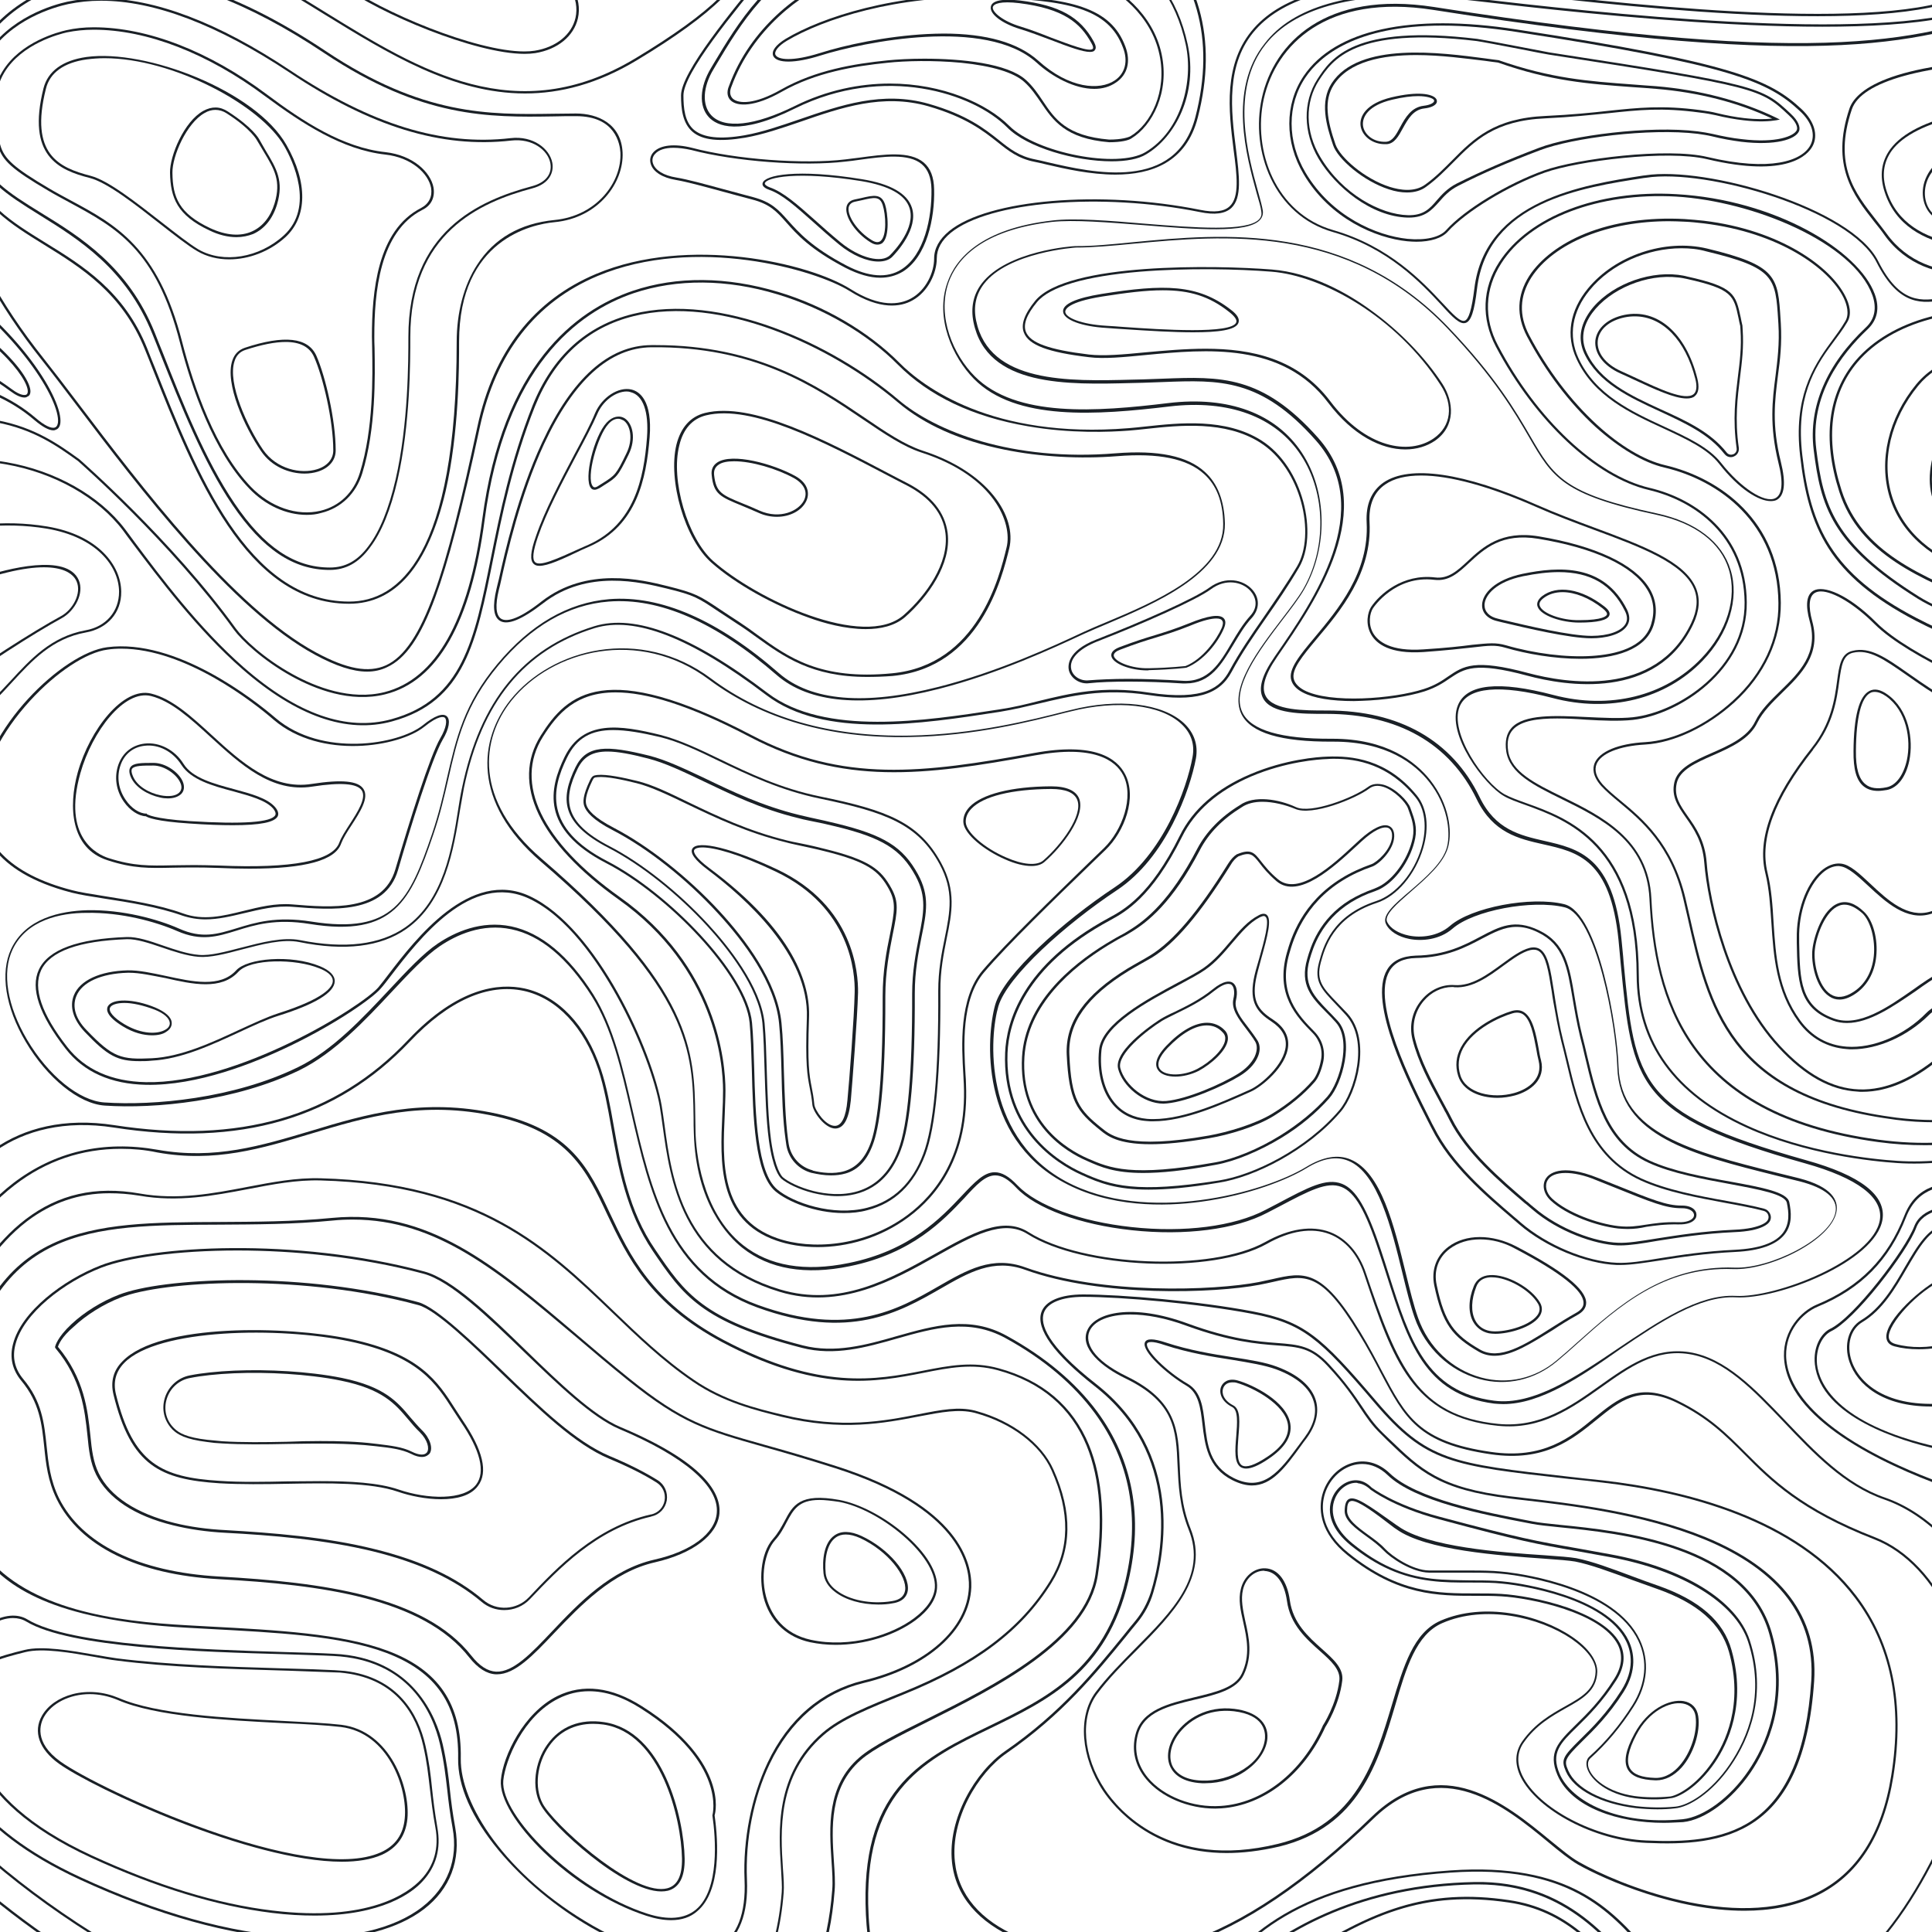 <?xml version="1.0" encoding="utf-8"?>
<!-- Generator: Adobe Illustrator 24.1.0, SVG Export Plug-In . SVG Version: 6.00 Build 0)  -->
<svg version="1.1" xmlns="http://www.w3.org/2000/svg" xmlns:xlink="http://www.w3.org/1999/xlink" x="0px" y="0px"
	 viewBox="0 0 800 800" style="enable-background:new 0 0 800 800;" xml:space="preserve">
<style type="text/css">
	.st0{display:none;}
	.st1{display:inline;fill:#2F3645;}
	.st2{clip-path:url(#SVGID_2_);}
	.st3{fill:#1A2026;}
</style>
<g id="Layer_2" class="st0">
	<rect x="-42" y="-26" class="st1" width="877" height="874"/>
</g>
<g id="Layer_1">
	<g>
		<defs>
			<rect id="SVGID_1_" width="800" height="800"/>
		</defs>
		<clipPath id="SVGID_2_">
			<use xlink:href="#SVGID_1_"  style="overflow:visible;"/>
		</clipPath>
		<g class="st2">
			<g>
				<path class="st3" d="M475.6,492.6c-13.1,0-20.2-2.6-28-6.2c-9.9-4.5-32.7-18.5-31.4-50.5c0.5-12.5,6.8-36.3,43.1-55.9
					c5.9-3.2,16.9-9.1,29.2-33.9c5.4-11,15.3-19.6,29.2-25.5c14.5-6.2,28.1-7.2,31.9-7.3c10-0.4,24.7,0.9,37.1,16.1
					c4.2,5.2,5.2,13.1,2.6,21.8c-3.2,10.8-10.9,20-19.3,22.7c-18.1,6-21.4,18.6-23.1,24.7c-2,7.5,0.9,10.5,6.7,16.5
					c1.3,1.4,2.8,2.9,4.4,4.6c10,11.1,3.8,32.9-2.8,40.6l-0.4-0.3l0.4,0.3c-13.8,16.2-35.8,27.1-50.4,29.4
					C492.4,491.8,483,492.6,475.6,492.6z M552.4,314.2c-0.9,0-1.8,0-2.7,0.1c-3.8,0.1-17.2,1.1-31.6,7.2
					c-13.7,5.9-23.4,14.3-28.7,25.1c-12.5,25.1-23.6,31.1-29.6,34.4c-35.9,19.3-42.1,42.8-42.6,55c-1.2,31.4,21.1,45.1,30.8,49.5
					c12,5.5,22.5,8.7,56.8,3.3c14.4-2.3,36.1-13,49.8-29.1c6.3-7.5,12.4-28.6,2.8-39.3c-1.6-1.7-3-3.3-4.3-4.6
					c-5.8-6.1-9.1-9.4-6.9-17.4c1.7-6.2,5.1-19.2,23.7-25.3c8.1-2.7,15.6-11.5,18.7-22.1c2.4-8.4,1.5-16-2.5-20.9
					C574.9,316.5,562,314.2,552.4,314.2z"/>
			</g>
			<g>
				<path class="st3" d="M473.4,485.7c-11.9,0-17.5-2.4-23.3-5c-8.6-3.7-28.5-15.4-26.9-43.1c1.3-21.9,19.7-37.6,34.9-46.9
					c1.9-1.1,3.8-2.3,5.7-3.3c1.2-0.6,2.4-1.3,3.8-2.2c6.7-4.1,16.9-12.1,28.2-33.8c3.7-7,9.6-13.1,17.6-18
					c5.8-4.2,16.1-2.5,23.2,0.8c6.2,2.9,23.7-3.8,29.8-8.3c1.8-1.4,4.1-1.6,6.7-0.9c4.9,1.5,9.9,6.7,10.9,9.5
					c0.2,0.5,0.3,0.9,0.5,1.4c1.1,3.1,2.4,6.6,1.5,11.2c-1.6,8.1-7.1,16.5-13.3,20.3c-1.1,0.7-2.2,1.2-3.3,1.6
					c-3.6,1.2-7,2.8-9.9,4.6c-12.5,7.7-15.8,18.9-17.2,23.7c-3,10.3,1.9,15.3,7.5,21.1c1.3,1.3,2.6,2.7,4.1,4.3
					c7.1,7.8,1.9,26-3.5,32.1c-5.2,5.9-12,11.6-19.7,16.3c-9.2,5.6-19.4,9.8-27.2,11.2C490.2,484.8,480.7,485.7,473.4,485.7z
					 M522.7,332c-3.3,0-6.3,0.7-8.6,2.3l0,0c-7.8,4.8-13.6,10.7-17.2,17.6c-11.4,21.9-21.8,30-28.6,34.1c-1.4,0.9-2.7,1.6-3.9,2.2
					c-1.9,1-3.8,2.2-5.7,3.3c-15,9.2-33.1,24.7-34.5,46.1c-1.7,27,17.8,38.4,26.2,42.1c9.2,4,18,7.8,52.9,1.6
					c7.7-1.4,17.8-5.5,26.8-11.1c7.6-4.7,14.4-10.3,19.5-16.1c2.7-3.1,5.2-9.1,6.2-14.9c0.7-4,1.3-11.5-2.7-15.9
					c-1.4-1.6-2.8-3-4-4.2c-5.9-6-11-11.2-7.8-22.1c1.4-4.9,4.8-16.4,17.6-24.3c3-1.8,6.4-3.4,10.1-4.7c1-0.4,2.1-0.9,3.1-1.5
					c6-3.7,11.3-11.8,12.9-19.7c0.8-4.3-0.4-7.7-1.5-10.7c-0.2-0.5-0.3-0.9-0.5-1.4c-0.9-2.5-5.7-7.5-10.2-8.9
					c-2.3-0.7-4.2-0.5-5.8,0.7c-5.6,4.2-23.8,11.6-30.8,8.4C532.3,333.3,527.3,332,522.7,332z M513.8,333.9L513.8,333.9L513.8,333.9
					z"/>
			</g>
			<g>
				<path class="st3" d="M476.4,473.8c-13.6,0-18-3.5-20.8-5.8c-9.8-7.9-13-12.1-13.9-31.3c-0.6-13.4,7.4-24.7,25.1-35.6
					c1.7-1,3.4-2,5.2-3c1.2-0.7,2.7-1.5,4.3-2.5c9.4-5.8,19.7-17.8,32.2-37.9c1.2-1.9,2.4-3.2,3.7-4l0.1,0c5.7-2.4,7.1-0.6,9.9,3
					c1.6,2,3.5,4.5,7,7.4c8.5,7.1,22.9-6.2,31.5-14.2c0.9-0.8,1.7-1.6,2.5-2.3c5.1-4.6,9.4-6.7,11.9-5.6c0.9,0.4,2,1.3,2.2,3.5
					c0.4,5.1-4.5,10.7-8,12.8c-0.5,0.3-0.8,0.4-1,0.5c-4.4,1.5-8.5,3.4-12.2,5.7c-16.3,10-20.6,24.7-22.2,30.3
					c-4.9,16.8,3.9,25.8,10.4,32.4c3.3,3.4,4.6,8,3.6,12.6c-0.8,3.6-2.1,6.6-3.5,8.2c-4.4,5.1-10.3,9.9-17,14.1
					c-7.1,4.4-18.8,7.9-26.7,9.2C490.3,473.1,482.4,473.8,476.4,473.8z M512.8,354.6c-1.1,0.7-2.3,1.9-3.3,3.7
					c-12.6,20.2-22.9,32.3-32.5,38.2c-1.7,1-3.2,1.8-4.4,2.5c-1.8,1-3.5,2-5.2,3c-17.3,10.6-25.2,21.7-24.6,34.7
					c0.8,18.7,3.9,22.8,13.5,30.5c3.8,3.1,11,8.9,44.3,3c7.8-1.4,19.3-4.8,26.3-9.1c6.7-4.1,12.5-8.9,16.8-13.9
					c1.2-1.4,2.5-4.3,3.2-7.8c1-4.2-0.3-8.5-3.3-11.6c-6.7-6.8-15.7-16-10.7-33.4c1.6-5.6,6-20.6,22.7-30.8
					c3.7-2.3,7.9-4.2,12.4-5.8c0.1,0,0.4-0.2,0.8-0.4c3.3-2,8-7.2,7.6-11.9c-0.1-1.4-0.7-2.3-1.6-2.7c-2.2-0.8-6.1,1.1-10.9,5.5
					c-0.8,0.7-1.6,1.5-2.5,2.3c-8.9,8.2-23.7,22-32.8,14.3c-3.5-3-5.6-5.6-7.1-7.6C518.8,353.9,517.8,352.6,512.8,354.6z"/>
			</g>
			<g>
				<path class="st3" d="M477.5,464.3c-0.9,0-1.8,0-2.6-0.1c-5.9-0.4-10.7-2.8-14.2-7c-4.5-5.4-6.5-13.6-5.6-22.5
					c1.1-10.9,19.4-20.7,32.8-27.9c4.4-2.3,8.2-4.4,10.5-6c4.4-3.1,7.8-7.1,11.1-11c3.7-4.4,7.2-8.5,11.7-10.8
					c1.4-0.8,2.6-0.8,3.3-0.2c2.2,1.8,0.4,8.7-2.3,18.3c-0.9,3.3-1.8,6.5-2.2,8.7c-1.6,8.9,1.2,12.6,7,16.3c4.6,3,6.7,6.7,6.4,11
					c-0.7,8.8-11.3,17.1-15.4,18.9C505.7,457.5,490.6,464.3,477.5,464.3z M523.3,379.3c-0.4,0-0.9,0.2-1.6,0.5
					c-4.3,2.2-7.7,6.3-11.4,10.6c-3.4,4-6.8,8.1-11.3,11.2c-2.4,1.7-6.2,3.7-10.6,6.1c-13.2,7-31.2,16.7-32.3,27.1
					c-0.9,8.7,1.1,16.6,5.4,21.8c3.3,4,7.9,6.2,13.5,6.7c13.3,1,29.6-6.3,42.6-12.1c4.7-2.1,14.2-10.4,14.8-18.1
					c0.3-4-1.7-7.3-5.9-10.1c-6-3.9-9.1-7.9-7.4-17.3c0.4-2.3,1.3-5.5,2.3-8.8c1.9-6.7,4.5-15.8,2.6-17.3
					C523.8,379.4,523.6,379.3,523.3,379.3z"/>
			</g>
			<g>
				<path class="st3" d="M481.8,457c-8.6,0-17-7.4-18.8-14.4c-2.2-8.2,17.5-20.6,17.7-20.7c1.5-0.9,3.4-1.9,5.7-2.9
					c4.7-2.3,10.5-5.1,15.8-9.4c4.5-3.6,6.9-3.5,8.2-2.7c1.7,1.1,2.2,3.8,1.4,7.2c-0.9,3.7,2,7.4,5.1,11.4c1.3,1.7,2.7,3.6,3.9,5.5
					c1.1,1.9,1.1,4.5-0.2,7.1c-1.3,2.8-3.9,5.4-7.2,7.4c-7,4.3-21.4,10.6-30.2,11.4C482.7,456.9,482.3,457,481.8,457z M508.6,407.4
					c-1.4,0-3.4,1-5.8,2.9c-5.4,4.4-11.3,7.2-16,9.5c-2.2,1.1-4.1,2-5.6,2.9c-6.3,3.9-18.8,13.8-17.3,19.6
					c1.8,6.9,10.5,14.3,19,13.6c8.7-0.8,22.9-7,29.8-11.3c3.1-1.9,5.5-4.4,6.8-7c1.1-2.4,1.2-4.6,0.3-6.2l0,0
					c-1.1-1.9-2.5-3.6-3.8-5.4c-3.2-4.2-6.2-8.1-5.3-12.3c0.7-2.9,0.3-5.3-1-6.1C509.4,407.5,509,407.4,508.6,407.4z"/>
			</g>
			<g>
				<path class="st3" d="M486.7,445.8c-3.2,0-5.9-0.9-7.1-2.6c-1.3-1.7-1.7-4.8,3.3-10.1c6-6.3,11.9-9.6,16.9-9.6c0,0,0,0,0,0
					c2.8,0,5.4,1.1,7.3,3.1c1.1,1.1,1.5,2.5,1.3,4.1c-0.7,4.5-6.7,9.8-12,12.7l0,0C493.2,445,489.7,445.8,486.7,445.8z M499.7,424.6
					C499.7,424.6,499.7,424.6,499.7,424.6c-4.8,0-10.3,3.2-16.2,9.3c-3.5,3.7-4.7,6.8-3.2,8.8c2.2,3,9.8,2.9,15.5-0.1
					c5.2-2.7,10.9-8,11.5-11.9c0.2-1.3-0.1-2.3-1-3.2C504.5,425.5,502.3,424.6,499.7,424.6z M496,442.9L496,442.9L496,442.9z"/>
			</g>
			<g>
				<path class="st3" d="M618.9,561.4c-2.3,0-4.5-0.5-6.6-1.7c-10.8-6.3-15-11.2-18.4-27.4c-1.3-6.4,0.8-12.2,5.8-16
					c7.1-5.4,18.2-5.4,28.3-0.1c19.3,10.1,28.7,17.7,28.8,23.2c0,2.1-1.2,3.8-3.8,5.2c-3.4,1.9-6.8,4-10.1,6.2
					C634.3,556.1,626.1,561.4,618.9,561.4z M612.9,513.2c-4.8,0-9.1,1.3-12.6,3.9c-4.7,3.5-6.7,9-5.4,15
					c3.3,15.8,7.4,20.6,17.9,26.7c8.1,4.7,18.5-1.9,29.5-8.9c3.3-2.1,6.8-4.3,10.2-6.2l0,0c2.2-1.2,3.3-2.6,3.2-4.3
					c-0.1-5-9.5-12.5-28.2-22.3C622.7,514.4,617.6,513.2,612.9,513.2z"/>
			</g>
			<g>
				<path class="st3" d="M619.2,552.3c-1,0-1.8-0.1-2.6-0.2c-2.9-0.6-5.2-2.3-6.6-4.8c-2.1-3.8-2-9.2,0.3-14.8
					c1.1-2.7,3.4-4.3,6.6-4.5c6.9-0.5,17.2,5.2,20.8,11.4l0,0c1.1,1.9,1,4-0.3,5.8C634.3,549.6,625,552.3,619.2,552.3z M617.8,528.9
					c-0.3,0-0.5,0-0.8,0c-2.9,0.2-4.8,1.5-5.7,3.9c-2.1,5.3-2.3,10.4-0.4,14c1.2,2.3,3.3,3.8,5.9,4.3c5,1,16.4-1.8,19.8-6.5
					c1.1-1.5,1.2-3.1,0.3-4.7C633.6,534.2,624.3,528.9,617.8,528.9z"/>
			</g>
			<g>
				<path class="st3" d="M670.9,523.8c-0.5,0-0.9,0-1.4,0c-12.8-0.5-29.5-7.4-40.4-16.8c-0.9-0.8-1.9-1.6-2.8-2.4
					c-11.5-9.8-25.8-22-33.5-37.4c-0.5-0.9-1-2-1.7-3.3c-7.4-14.6-24.9-48.8-16.7-62.4c2.2-3.7,6.2-5.6,11.8-5.8
					c12.4-0.2,20.1-4.3,26.9-7.9c7.9-4.2,14.1-7.4,24.1-2.6c11.1,5.3,12.7,14.9,14.9,28.2c0.8,4.7,1.7,10,3.1,15.6
					c0.7,2.6,1.3,5.2,1.9,7.8c4.4,18.4,8.5,35.7,26,43.8c9.4,4.3,22.2,6.7,33.5,8.7c13.1,2.4,23.4,4.3,24.3,8.5
					c0.8,4,1.4,9.1-1.9,13.3c-3.4,4.3-10.2,6.8-20.4,7.3c-12.7,0.6-22.8,2.2-31,3.5C680.9,522.9,675.5,523.8,670.9,523.8z
					 M627.9,383.8c-5,0-9.3,2.3-14.3,4.9c-6.6,3.5-14.7,7.8-27.3,8c-5.2,0.1-8.9,1.9-10.9,5.3c-7.9,13.1,9.4,47,16.7,61.5
					c0.6,1.3,1.2,2.4,1.7,3.3c7.6,15.2,21.8,27.3,33.2,37.1c1,0.8,1.9,1.6,2.8,2.4c10.8,9.3,27.1,16.1,39.8,16.6
					c4.8,0.2,10.6-0.7,17.8-1.9c8.2-1.3,18.4-2.9,31.1-3.5c9.9-0.5,16.5-2.8,19.7-6.9c3-3.9,2.5-8.7,1.7-12.5
					c-0.7-3.6-11.3-5.5-23.5-7.8c-11.3-2.1-24.1-4.4-33.7-8.8c-17.9-8.2-22.1-25.8-26.5-44.4c-0.6-2.6-1.2-5.2-1.9-7.8
					c-1.4-5.7-2.3-11-3.1-15.7c-2.2-13-3.7-22.4-14.3-27.5h0C633.5,384.4,630.6,383.8,627.9,383.8z"/>
			</g>
			<g>
				<path class="st3" d="M670.9,515.7c-0.4,0-0.7,0-1,0c-9.4-0.4-24.6-5.6-35.4-14.9c-0.9-0.8-1.8-1.5-2.7-2.3l-0.2-0.1
					c-10.9-9.3-24.5-20.9-31.5-34.8c-0.4-0.9-1-1.9-1.6-3.1l-0.2-0.3c-0.7-1.5-1.7-3.1-2.6-4.9c-3.6-6.6-8.5-15.6-10.8-24.8l0,0
					c-1.5-5.9-0.1-11.9,3.8-16.5c3.5-4.2,8.6-6.5,13.6-6.1c7.1,0.5,13.7-4.4,19.6-8.7c4.1-3,7.9-5.8,11.5-6.7
					c1.7-0.4,3.2-0.2,4.4,0.6c3.3,2.3,4.3,8.8,5.6,17.1c0.2,1.5,0.5,3,0.7,4.5c0.8,4.9,1.7,10.3,3.2,16.3c0.6,2.5,1.3,5.1,1.9,7.7
					c4.4,18.6,9.4,39.6,30.5,49.3c10.4,4.7,23.6,7.2,35.4,9.3c5,0.9,11.3,2.1,15.4,3.2c1.1,0.3,1.9,1,2.4,2c0.5,1,0.5,2,0.1,2.9
					c-1,2.2-4.7,3.4-7.5,4c-2.1,0.4-4.5,0.7-7.3,0.8c-13.1,0.6-23.5,2.3-31.9,3.6C680,514.9,674.9,515.7,670.9,515.7z M601.3,408.7
					c-4.3,0-8.7,2.1-11.8,5.8c-3.7,4.4-5,10.1-3.6,15.6l0,0c2.3,9.1,7.2,18,10.7,24.6c1,1.8,1.9,3.5,2.7,5l0.2,0.3
					c0.6,1.2,1.1,2.2,1.6,3.1c6.8,13.7,20.4,25.2,31.2,34.5l0.2,0.1c0.9,0.8,1.8,1.6,2.7,2.3c10.6,9.1,25.5,14.3,34.8,14.6
					c4,0.2,9.4-0.7,16.2-1.8c8.4-1.3,18.8-3,32-3.6c2.7-0.1,5.1-0.4,7.1-0.8c3.7-0.8,6.2-2,6.8-3.4c0.3-0.7,0.3-1.4,0-2.1
					c-0.3-0.7-1-1.3-1.8-1.5c-4-1.1-10.3-2.3-15.3-3.2c-11.8-2.2-25.1-4.6-35.6-9.4c-21.5-9.9-26.6-31.2-31-49.9
					c-0.6-2.5-1.2-5.1-1.9-7.7c-1.5-6-2.4-11.5-3.3-16.4c-0.3-1.6-0.5-3.1-0.7-4.5c-1.3-8.1-2.3-14.4-5.2-16.4
					c-1-0.7-2.2-0.8-3.6-0.5c-3.4,0.8-7.2,3.6-11.2,6.5c-6,4.4-12.8,9.4-20.2,8.9C601.9,408.7,601.6,408.7,601.3,408.7z"/>
			</g>
			<g>
				<path class="st3" d="M620.1,454.6c-7.4,0-14.4-3-16.3-9.1c-1.3-4.1-0.9-8.1,1.2-11.9c4.5-8.3,15.4-13.3,21.1-15
					c1.9-0.5,3.5-0.4,4.9,0.5c3.7,2.3,5,9,6.1,15c0.3,1.8,0.6,3.5,1,4.9l0,0c2,8-4.3,12.8-10.8,14.6
					C625,454.2,622.5,454.6,620.1,454.6z M628.1,419.3c-0.6,0-1.2,0.1-1.8,0.3c-5.2,1.5-16.2,6.5-20.5,14.5
					c-1.9,3.6-2.3,7.3-1.1,11.1c2.3,7.5,13.4,9.9,22.3,7.4c6.1-1.7,11.9-6.1,10.1-13.4l0,0c-0.4-1.5-0.7-3.2-1-5
					c-1.1-5.7-2.3-12.2-5.6-14.3C629.8,419.5,629,419.3,628.1,419.3z"/>
			</g>
			<g>
				<path class="st3" d="M673.9,508.9c-1.2,0-2.5-0.1-3.9-0.2c-8.6-1-21.3-5.4-28-11.7c-2.8-2.7-3.6-6.3-1.9-9
					c1.1-1.7,5.8-6.6,21.7-0.2c2.6,1,4.9,2,7,2.8c15.4,6.2,21.3,8.6,27.5,8.6c0.1,0,0.2,0,0.3,0c2.6,0,4.7,0.9,5.5,2.4
					c0.5,0.9,0.5,2,0,2.9c-1,1.7-3.6,2.6-7.1,2.5c-5.8-0.1-9.8,0.5-13.3,1C679.1,508.6,676.7,508.9,673.9,508.9z M648.2,485.7
					c-3.9,0-6.3,1.2-7.3,2.9c-1.4,2.2-0.7,5.4,1.8,7.7c6.3,5.9,18.8,10.4,27.4,11.4c4.5,0.5,7.7,0,11.5-0.6c3.5-0.5,7.5-1.2,13.4-1
					l0,0c3.1,0.1,5.4-0.7,6.2-2c0.3-0.6,0.4-1.2,0-1.9c-0.5-0.9-2-1.9-4.7-1.9c-0.1,0-0.2,0-0.3,0c-6.4,0-12.3-2.4-27.9-8.7
					c-2.2-0.9-4.5-1.8-7-2.8C655.9,486.5,651.5,485.7,648.2,485.7z"/>
			</g>
			<g>
				<path class="st3" d="M338.6,516.4c-6.4,0-12.2-1-17.1-2.7c-24.5-8.5-23.3-32.7-22.4-52.2c0.2-3.5,0.3-6.9,0.3-9.9
					c0-11.4-3.3-50.8-43.3-79.2c-32.9-23.4-44.6-48.1-32.2-67.8c11-17.5,26.8-31.9,87.1-0.3c38.1,20,71.1,15.9,117.2,7.5
					c25.1-4.6,34.3,2.2,37.7,8.8c5,9.7-0.3,23.8-8.1,31.3c-1.9,1.8-3.9,3.8-6,5.8c-14.7,14.2-34.8,33.7-44.3,44.9
					c-9.6,11.3-8.4,30.8-7.7,42.4c0.1,1.4,0.2,2.8,0.2,3.9l0,0c1.3,29.9-12.1,46.4-23.7,55C364.4,512.8,350.6,516.4,338.6,516.4z
					 M254.9,286.7c-16.4,0-24,8.7-30.1,18.4c-12.1,19.2-0.5,43.4,31.9,66.4c40.4,28.7,43.7,68.5,43.7,80c0,3.1-0.2,6.4-0.3,10
					c-0.9,19.1-2.1,42.9,21.7,51.2c13.9,4.9,36.1,3.7,54-9.6c11.3-8.4,24.6-24.7,23.3-54.2c-0.1-1.2-0.1-2.5-0.2-3.9
					c-0.7-11.8-1.9-31.5,7.9-43.1c9.6-11.3,29.7-30.7,44.4-45c2.1-2,4.1-4,6-5.8c7.5-7.3,12.5-21.2,7.9-30.1
					c-3.2-6.2-12.2-12.7-36.6-8.2c-46.3,8.5-79.5,12.5-117.9-7.6C284.9,291.7,267.4,286.7,254.9,286.7z"/>
			</g>
			<g>
				<path class="st3" d="M349.3,502.3c-11.9,0-23.2-4.8-28.2-9c-8.6-7.3-9.3-30.5-9.8-50.9c-0.2-7-0.4-13.6-0.9-18.9
					c-2-20.1-34.3-53.2-59.4-66.1c-27.3-14.1-23.6-30.9-17.2-44c7.6-15.5,23-13.2,39.6-9.1c7.9,2,16.1,5.9,24.8,10.1
					c11.8,5.7,25.2,12.1,41.4,15.4c27.9,5.7,41,10.8,50.1,27.5c6.3,11.5,4.5,20.7,2.3,31.3c-1.2,6.2-2.7,13.3-2.6,21.8
					c0.1,34.1-1.9,56.2-6.3,67.8l0,0c-4.7,12.3-12.7,20-23.9,22.9C356,502,352.7,502.3,349.3,502.3z M253.9,302.3
					c-8.9,0-15.1,3.1-19.2,11.6c-6.2,12.7-9.8,29,16.8,42.7c25.3,13.1,57.9,46.5,59.9,66.9c0.5,5.3,0.7,11.9,0.9,18.9
					c0.5,19.2,1.2,43.1,9.5,50.1c6.5,5.5,23.1,11.3,37.3,7.6c10.9-2.8,18.7-10.3,23.2-22.3l0,0c4.3-11.4,6.4-33.5,6.2-67.4
					c0-8.6,1.4-15.7,2.7-22c2.2-10.9,3.9-19.5-2.2-30.7c-8.9-16.3-21.9-21.3-49.4-27c-16.4-3.4-29.8-9.8-41.7-15.5
					c-8.6-4.2-16.8-8.1-24.6-10C265.7,303.4,259.3,302.3,253.9,302.3z M382.8,478L382.8,478L382.8,478z"/>
			</g>
			<g>
				<path class="st3" d="M346.8,495.3c-3.7,0-7.2-0.6-10.1-1.3c-6-1.5-10.9-4-13.1-5.9c-1-0.9-3.6-4.2-5.2-15.8
					c-1.2-8.8-1.5-19.6-1.8-29.2c-0.2-7.2-0.4-13.9-0.9-19.5c-1.5-14.9-15-31.6-22.9-40.2c-12.3-13.4-27.6-25.5-40.8-32.3
					c-19.9-10.3-20-20.4-13.7-33.4c4.6-9.4,13.1-9.1,30.5-4.8l0,0c7.1,1.8,14.6,5.4,23.3,9.5c11,5.3,23.5,11.3,38.6,15
					c1.6,0.4,3.1,0.7,4.7,1.1c4.2,0.9,7.8,1.7,11,2.5c19.7,4.8,27.5,9.7,33.7,21c4.9,9,3.6,15.7,1.5,25.9
					c-1.3,6.6-2.8,14.1-2.8,23.4c0.1,32.6-1.8,54.5-5.8,64.9C367.3,491.5,356.3,495.3,346.8,495.3z M251.5,311.2
					c-6,0-9.8,2-12.3,7.1c-6.1,12.5-6,22.2,13.2,32.1c13.3,6.9,28.6,19,41,32.5c8,8.7,21.7,25.6,23.2,40.8
					c0.5,5.6,0.7,12.3,0.9,19.5c0.3,9.5,0.6,20.3,1.8,29.1c1.7,11.9,4.4,14.8,4.9,15.2c2.1,1.8,6.8,4.2,12.7,5.7
					c9.8,2.4,27.4,3.4,35.1-17.1c3.9-10.3,5.8-32,5.7-64.5c0-9.4,1.5-16.9,2.8-23.6c2-10,3.3-16.6-1.4-25.3
					c-6-11-13.7-15.8-33.1-20.5c-3.2-0.8-6.8-1.6-11-2.4c-1.6-0.3-3.2-0.7-4.7-1.1c-15.2-3.7-27.7-9.8-38.8-15.1
					c-8.6-4.1-16.1-7.7-23.1-9.5C261.5,312.3,255.9,311.2,251.5,311.2z"/>
			</g>
			<g>
				<path class="st3" d="M344.1,486.7c-2.9,0-5.6-0.5-7.8-1l-0.1,0c-5.5-1.4-9.7-5.9-10.6-11.6c-0.1-0.6-0.2-1.3-0.3-2.1
					c-1.2-8.3-1.5-18.8-1.7-28.1c-0.2-7.4-0.4-14.3-1-20.1c-1.6-16.8-14.7-34.1-25.4-45.7c-13-14.2-29.3-27-43.4-34.3
					c-8.6-4.4-11.2-7.9-11.9-10.1c-0.5-1.5-0.7-4.1,2.4-10.6c0.9-1.8,1.4-2,3-2.2c3.9-0.4,10.9,1.1,16.6,2.5
					c6.2,1.5,13.2,4.9,21.4,8.9c11.4,5.5,24.4,11.7,40.5,15.7c1.7,0.4,3.4,0.8,5.1,1.1c4.1,0.8,7.5,1.6,10.6,2.4
					c18.6,4.6,23.3,8.5,27.6,16.3c3.1,5.7,2.6,9.2,0.5,19.4c-1.3,6.7-3,15-3,25.3c0.1,39.2-2.7,55-5.2,61.5
					c-2.4,6.5-6.1,10.4-11.2,11.9C348.1,486.5,346.1,486.7,344.1,486.7z M336.5,484.7c3.5,0.9,8.7,1.6,13.3,0.2
					c4.8-1.5,8.3-5.2,10.6-11.3c2.4-6.3,5.2-22.1,5.1-61.1c0-10.4,1.6-18.8,3-25.5c2-10,2.5-13.4-0.4-18.8
					c-4.1-7.5-8.7-11.3-26.9-15.8c-3.1-0.8-6.5-1.5-10.6-2.4c-1.7-0.4-3.4-0.7-5.1-1.2c-16.2-4-29.2-10.2-40.7-15.7
					c-8.1-3.9-15.2-7.3-21.2-8.8c-5.6-1.4-12.5-2.9-16.2-2.5c-1.4,0.1-1.5,0.2-2.2,1.6c-3,6.2-2.8,8.6-2.4,9.9
					c0.6,2,3.1,5.2,11.4,9.5c14.2,7.4,30.6,20.3,43.7,34.5c10.8,11.7,24,29.3,25.7,46.3c0.6,5.9,0.8,12.8,1,20.2
					c0.3,9.3,0.6,19.8,1.7,28c0.1,0.7,0.2,1.4,0.3,2c0.9,5.3,4.8,9.5,9.9,10.8l0,0.5L336.5,484.7z"/>
			</g>
			<g>
				<path class="st3" d="M427.1,358.6c-3,0-6.8-0.9-11-2.8c-8.3-3.6-17-10.4-17.2-15.4c-0.1-2.3,0.8-4.4,2.6-6.3
					c5.1-5.3,17.4-8.4,33.6-8.5c0,0,0.1,0,0.1,0c6.5,0,10.4,1.8,11.7,5.2c2.6,7.1-7,19.7-14.4,26.1
					C431.3,358,429.4,358.6,427.1,358.6z M435.2,326.7c0,0-0.1,0-0.1,0c-16,0.1-28,3-32.9,8.2c-1.6,1.7-2.4,3.6-2.3,5.6
					c0.2,4.1,7.6,10.6,16.6,14.5c7,3.1,12.8,3.6,15.5,1.3l0,0c7.4-6.4,16.5-18.6,14.1-25C444.9,328.2,441.3,326.7,435.2,326.7z"/>
			</g>
			<g>
				<path class="st3" d="M345.9,467.3c-4.3,0-9.1-6.7-9.5-9.7c-0.3-3.1-0.7-5.1-1.1-7.1c-1-5.2-1.9-9.6-1.2-29
					c1-26.1-25.4-49.6-41.1-61.4c-5.2-3.9-7.4-6.9-6.3-8.7c2.2-3.7,16.7-0.1,35.3,8.7c31.6,15.1,33.4,42.8,33.3,50.9
					c-0.3,10.9-2.4,37.8-3,44.7C351.5,463.4,349.4,467.2,345.9,467.3C345.9,467.3,345.9,467.3,345.9,467.3z M290.8,350.9
					c-1.8,0-2.9,0.4-3.3,1c-0.6,1,0.7,3.4,6,7.4c35.3,26.2,42.1,48.3,41.5,62.2c-0.7,19.2,0.1,23.6,1.1,28.7c0.4,2,0.8,4.1,1.1,7.2
					c0.3,2.4,4.6,8.8,8.5,8.8c0,0,0,0,0,0c2.8,0,4.6-3.7,5.2-10.6l0.5,0l-0.5,0c0.8-8.3,2.8-34.4,3-44.7c0.2-8-1.6-35.2-32.7-50
					C306,353.6,295.7,350.9,290.8,350.9z"/>
			</g>
			<g>
				<path class="st3" d="M622.5,581.4c-1.3,0-2.6-0.1-3.8-0.2c-28.8-3.7-35.7-25.5-44.5-53.1c-1-3.2-2.1-6.5-3.2-9.8
					c-5.6-17.1-10-24.6-15.5-26.8c-6-2.4-13.5,1.6-25.8,8.1c-1.6,0.8-3.2,1.7-5,2.6c-13.1,6.9-34.1,9.6-56.1,7.2
					c-21.4-2.3-39.7-9-47.8-17.6c-3.3-3.5-6-5.1-8.7-5.1c0,0,0,0,0,0c-4.1,0-7.8,3.9-12.8,9.4c-8.6,9.1-21.5,22.9-47.4,28.2
					c-18.4,3.8-33.4,1.2-44.5-7.6c-5.8-4.6-19.3-18.4-20.1-47.6c-0.1-2.1-0.1-4.2-0.1-6.3c-0.4-26.9-0.7-52.4-63.2-106
					c-28.9-24.8-25.5-50.8-12.7-66.9c17.1-21.4,53.8-30.9,83.2-8.9c21.8,16.3,49.5,24.2,82.2,23.6c26.9-0.5,50.5-6.5,64.6-10.1
					l2.1-0.5c19.6-5,38-2.8,46.9,5.5c4.2,4,5.9,9,4.9,14.6c-2.4,12.9-12.3,41-32.7,54.5c-21.1,14-45.4,35.6-49.1,48.1
					c-1.7,5.7-3.6,19.2-0.3,34c2.6,12,9.7,28.4,28.1,38.4c33.4,18.1,82.2,4.8,99.7-5.9c6.9-4.2,13.1-5.3,18.3-3.1
					c12.7,5.2,18.1,27.5,22.9,47.1c1.7,6.9,3.3,13.5,5.1,18.5c4.3,12.2,14,21.4,26.1,24.7c11,3,22.4,0.4,31.3-7.1
					c2.9-2.4,5.7-4.9,8.7-7.6c16.8-15,35.8-31.9,64.9-30.8c14.8,0.6,40.3-12.1,41.9-23.3c0.8-5.4-4.3-9.7-14.8-12.4
					c-3.2-0.8-6.5-1.6-9.7-2.4c-34.9-8.7-65-16.3-65.9-44.8c-0.5-17.8-8.8-63.1-21.8-66.3c-13.5-3.3-37.8,1.3-46.4,8.8
					c-5.4,4.7-12.8,5.3-17.9,4.3c-4.6-0.9-8.3-3.2-9.7-6.2c-1.8-3.6,3.4-8.1,10-13.7c6.4-5.5,13.7-11.8,15.3-18.3
					c1.6-6.6,0-17.4-7.3-26.7c-6-7.7-17.8-16.8-39.6-16.8c-0.2,0-0.3,0-0.5,0c-21.5,0.1-33.8-3.6-37.7-11.3
					c-5.3-10.7,6.9-26.7,16.7-39.5c3.5-4.6,6.8-8.9,8.8-12.3c9.8-17,9.5-39.8-0.9-55.5c-10.5-16-29.9-23.1-54.4-20.2
					c-30.1,3.6-63.7,6.1-81-11.4c-8.9-9-16.2-25.3-11-39.9c3.4-9.8,13.8-22.3,43.5-25.7c9.1-1.1,23.7,0.1,37.9,1.3
					c21,1.7,42.7,3.4,47.7-1.8c0.8-0.9,1.1-1.9,0.9-3.1c-0.2-1.8-1-4.5-2-7.9c-4.1-14.9-11.9-42.7,3.4-61.8
					C535.3,2.8,559-3.9,593.9-2.4c2.2,0.1,8.3,0.8,17.4,1.8C657,4.7,778.2,18.6,818.4,2.7c0.3-0.1,0.5,0,0.6,0.3
					c0.1,0.3,0,0.5-0.3,0.6c-40.5,16-161.9,2.1-207.6-3.2c-8.8-1-15.2-1.7-17.4-1.8c-34.6-1.6-58,5.1-69.6,19.7
					c-14.9,18.7-7.3,46.2-3.2,60.9c1,3.5,1.7,6.2,2,8c0.2,1.5-0.2,2.8-1.2,3.9c-5.3,5.6-26.3,3.9-48.5,2.1
					c-14.1-1.1-28.6-2.3-37.7-1.3c-29.2,3.4-39.3,15.5-42.7,25c-5,14.3,2.1,30.2,10.8,38.9c17.1,17.2,50.4,14.7,80.2,11.1
					c24.9-3,44.6,4.3,55.3,20.6c10.5,16,10.9,39.2,0.9,56.6c-2,3.5-5.3,7.8-8.9,12.5c-9.6,12.6-21.6,28.4-16.6,38.5
					c3.6,7.3,16,10.9,36.8,10.8c0.2,0,0.3,0,0.5,0c22.2,0,34.2,9.3,40.4,17.1c8,10.2,9.1,21.2,7.5,27.5c-1.7,6.8-9.1,13.1-15.6,18.8
					c-5.7,5-11.1,9.6-9.7,12.5c1.3,2.6,4.6,4.7,9,5.6c4.9,1,11.9,0.4,17-4c8.8-7.7,33.5-12.4,47.3-9c14.5,3.6,22.1,52.2,22.5,67.2
					c0.8,27.8,30.6,35.2,65.1,43.9c3.2,0.8,6.4,1.6,9.7,2.4c13.9,3.6,16.1,9.3,15.5,13.5c-1.7,11.9-27.5,24.7-42.9,24.1
					c-28.8-1.1-47.6,15.7-64.2,30.6c-3,2.7-5.8,5.2-8.7,7.6c-9.2,7.7-20.9,10.4-32.2,7.3c-12.3-3.4-22.3-12.8-26.7-25.3
					c-1.8-5.1-3.4-11.6-5.1-18.6c-4.5-18.4-10.1-41.4-22.3-46.4c-5-2.1-10.7-1.1-17.4,3c-7.7,4.7-23.7,11.2-43.6,13.9
					c-15.4,2.1-37.9,2.4-57-8c-35-18.9-32-60.5-28.3-73.6c3.7-12.7,28.2-34.5,49.5-48.6c20.1-13.4,29.9-41.1,32.2-53.9
					c1-5.3-0.6-10-4.6-13.7c-8.6-8.1-26.7-10.1-45.9-5.2l-2.1,0.5c-14.1,3.6-37.8,9.7-64.8,10.1c-32.9,0.6-60.8-7.4-82.8-23.8
					c-28.9-21.6-65-12.3-81.8,8.7c-12.6,15.7-15.9,41.1,12.5,65.5c62.8,53.9,63.2,79.6,63.6,106.8c0,2.1,0.1,4.2,0.1,6.3
					c0.2,7.5,2.2,33,19.7,46.9c10.9,8.6,25.6,11.1,43.7,7.4c25.6-5.2,38.4-18.9,46.9-27.9c5.3-5.6,9.1-9.7,13.6-9.7c0,0,0,0,0,0
					c2.9,0,5.9,1.7,9.4,5.4c8,8.4,26,15,47.2,17.3c21.8,2.4,42.6-0.3,55.5-7.1c1.7-0.9,3.4-1.8,5-2.6c12.6-6.7,20.2-10.8,26.7-8.2
					c5.8,2.3,10.3,10,16.1,27.4c1.1,3.4,2.2,6.6,3.2,9.9c8.7,27.3,15.5,48.9,43.7,52.5c16.2,2.1,34.1-10,51.4-21.7
					c16.4-11,33.3-22.5,48.6-21.7c16.6,0.9,56.9-14.7,59.7-31.4c1.5-9.3-9.2-17.4-31-23.5c-70.3-19.7-71.5-33-76.3-82.7
					c-0.3-3.1-0.6-6.3-0.9-9.7c-3.4-33.5-16.9-36.5-31.2-39.7c-10.2-2.3-20.7-4.7-27.5-18.6c-11.2-23.2-32.7-35.4-62.2-35.4
					c-0.1,0-0.3,0-0.4,0c-9.5,0-22.5,0.1-25.9-6.5c-2.1-3.9-0.5-9.5,4.7-17l0.4-0.6c15.7-22.7,42-60.6,16.8-89.1
					c-22.8-25.8-39.8-25.1-63.4-24.2c-2.7,0.1-5.5,0.2-8.4,0.3c-1.4,0-2.9,0.1-4.3,0.1c-26.8,0.7-60.2,1.7-65.7-25.2
					c-1.2-6-0.1-11.4,3.4-16c10.4-13.6,37.7-15.5,38.8-15.5c6.7,0.1,14.6-0.7,23.8-1.6c37.5-3.6,88.9-8.4,130.7,35.3
					c19.7,20.6,27.9,34.8,33.9,45.1c9.7,16.7,13.7,23.6,52.4,31.9c16.1,3.5,27,11.8,30.5,23.4c3.7,12-0.8,26.4-11.6,37.6
					c-15.3,15.9-38.5,21.7-62.2,15.4c-21.8-5.7-35.1-4.5-38.4,3.6c-4.4,10.8,10.1,31.5,18.6,36.3c2.2,1.2,5.2,2.3,8.8,3.6
					c17.4,6.2,46.6,16.6,46.8,71.4c0.1,27.7,15.2,48.7,44.9,62.2c24.3,11.1,51.6,13.9,62.3,14.6c22.5,1.5,68.4-4.3,98.2-35.6
					c22.1-23.3,30.9-55.6,26.1-96.1c-7.7-65.7-50.6-83.1-88.4-98.5c-26.6-10.8-51.8-21.1-60.1-46.9c-7.1-22-4.7-40.7,6.8-54.3
					c14.4-16.9,42.3-24.5,72.8-19.9c15.7,2.4,28.8,10.6,42.6,19.2c19.8,12.4,42.3,26.5,79.1,28.2c39.5,1.8,82.5,30.7,97.9,65.8
					c7.1,16.3,11.3,40.8-9.1,65.1c-0.2,0.2-0.5,0.2-0.7,0.1c-0.2-0.2-0.2-0.5-0.1-0.7c20.1-23.9,16-48,9-64
					c-15.2-34.7-57.8-63.4-97-65.2c-37-1.7-59.6-15.9-79.6-28.4c-13.7-8.6-26.7-16.7-42.2-19.1c-30.2-4.6-57.7,2.9-71.9,19.5
					c-11.3,13.3-13.6,31.7-6.6,53.3c8.2,25.4,33.1,35.5,59.5,46.3c38.1,15.5,81.2,33,89,99.3c4.8,40.9-4.1,73.5-26.4,96.9
					c-30,31.5-76.3,37.4-98.9,35.9c-10.7-0.7-38.2-3.6-62.6-14.7c-30.1-13.7-45.4-35-45.5-63.1c-0.2-54-29-64.3-46.1-70.5
					c-3.6-1.3-6.7-2.4-8.9-3.7c-7.9-4.5-24-25.5-19-37.6c3.6-8.8,16.9-10.2,39.6-4.2c23.3,6.1,46.2,0.5,61.2-15.2
					c10.6-11,14.9-25.1,11.4-36.7c-3.4-11.3-14-19.3-29.8-22.7c-39.2-8.4-43.2-15.4-53-32.3c-6-10.3-14.2-24.4-33.8-45
					c-41.5-43.4-92.6-38.5-129.9-35c-9.2,0.9-17.1,1.6-23.9,1.6c-0.2,0-28,1.9-38.1,15.1c-3.3,4.3-4.4,9.4-3.2,15.2
					c5.4,26,38.3,25.1,64.7,24.4c1.5,0,2.9-0.1,4.3-0.1c2.9-0.1,5.7-0.2,8.4-0.3c23.8-0.9,41-1.6,64.2,24.5
					c25.7,29-0.9,67.4-16.7,90.3l-0.4,0.6c-4.9,7.1-6.5,12.5-4.6,16c3.2,6.1,16.3,6,25.1,6c0.1,0,0.3,0,0.4,0
					c29.9,0,51.7,12.4,63.1,35.9c6.5,13.5,16.8,15.8,26.8,18.1c14,3.2,28.5,6.4,31.9,40.6c0.3,3.4,0.7,6.6,0.9,9.7
					c2.4,25.3,3.9,40.5,13.4,52.3c9.3,11.5,26.2,19.5,62.1,29.6c22.7,6.3,33.3,14.6,31.7,24.6c-2.9,17.5-43.4,33.2-60.7,32.2
					c-15-0.8-31.8,10.5-48,21.5C654.6,570.1,638,581.4,622.5,581.4z"/>
			</g>
			<g>
				<path class="st3" d="M491,283c-0.5,0-0.9,0-1.4,0c-15-1-30.5-1-38.6-0.1c-3.8,0.5-7.5-1.9-8.4-5.3c-0.4-1.8-0.9-8,11.4-12.8
					c18.7-7.3,40.7-17,46.8-21.5c6.7-4.9,14-3.3,17.7,0.8c3.2,3.5,3.1,8.1-0.1,11.7l0,0c-3,3.2-5.3,7.2-7.6,11
					C505.8,275.1,501.2,283,491,283z M467.1,281.1c6.9,0,14.8,0.3,22.6,0.8c10.6,0.7,15.3-7.2,20.3-15.7c2.3-3.9,4.7-7.9,7.7-11.2
					c3.5-3.8,2.3-7.8,0.1-10.3c-3.4-3.8-10.2-5.3-16.4-0.7c-6.1,4.5-28.2,14.3-47,21.6c-7.8,3.1-11.8,7.4-10.8,11.6
					c0.7,2.9,3.9,4.9,7.3,4.5C454.8,281.4,460.5,281.1,467.1,281.1z M518,255.4L518,255.4L518,255.4z"/>
			</g>
			<g>
				<path class="st3" d="M475.1,277.6c-7.1,0-14.3-2.8-14.9-5.9c-0.2-1,0.2-2.5,3.3-3.7c6.6-2.5,10.8-3.8,14.8-5
					c4.2-1.3,8.1-2.5,14.1-4.9c7.8-3.2,12.6-3.9,14.3-2.1c0.9,0.9,0.9,2.3,0.1,4.2c-2.5,5.9-8.5,13.5-15.6,16.3l-0.1,0
					c0,0-5,0.7-15.4,1C475.6,277.6,475.3,277.6,475.1,277.6z M503.7,256.1c-1.9,0-5.2,0.6-10.9,3c-6,2.4-10,3.6-14.2,4.9
					c-4,1.2-8.2,2.5-14.7,5c-1.4,0.5-2.9,1.4-2.7,2.6c0.5,2.4,7.3,5.3,14.5,5.1c9.7-0.2,14.6-0.9,15.2-0.9c7.2-2.9,12.9-11,15-15.8
					c0.4-1,0.8-2.4,0.1-3.1C505.8,256.5,505.1,256.1,503.7,256.1z M491.1,276.2L491.1,276.2L491.1,276.2z"/>
			</g>
			<g>
				<path class="st3" d="M422.1,862.4c-7.1,0-13.9-0.9-20.2-2.7c-19.3-5.6-42.6-22.6-43.5-71.4c-0.9-48.4,24.4-60.6,51.2-73.6
					c23.4-11.4,47.7-23.1,56.4-60.1c6.2-26.3,1.9-49.6-12.7-69.5c-8.8-11.9-21.2-22.4-36.9-31c-15.1-8.3-29.6-4.2-45.1,0.2
					c-12.6,3.6-25.7,7.3-39.3,3.8c-41.8-10.8-49.3-21.8-61.7-40.1c-11-16.2-14.3-34.8-17.2-51.2c-1.5-8.6-3-16.7-5.3-23.8
					c-6-17.8-17.3-29.7-30.9-32.7c-14.8-3.2-31.1,4-47.2,21c-30.3,32-70.4,43.7-122.5,35.6c-40.8-6.3-65.5,17.3-72,43.5
					c-0.1,0.3-0.3,0.4-0.6,0.4c-0.3-0.1-0.4-0.3-0.4-0.6c6.6-26.6,31.7-50.7,73.1-44.3c51.8,8,91.6-3.5,121.7-35.3
					c20.6-21.8,37.6-23.6,48.2-21.3c14,3.1,25.5,15.2,31.6,33.4c2.4,7.1,3.9,15.3,5.4,23.9c2.9,16.3,6.1,34.8,17.1,50.8
					c12.3,18.1,19.7,29,61.1,39.7c13.3,3.4,26.3-0.2,38.8-3.8c15.6-4.4,30.4-8.7,45.8-0.1c15.8,8.7,28.4,19.3,37.3,31.3
					c14.8,20.1,19.2,43.8,12.9,70.3c-8.8,37.4-33.3,49.3-57,60.8c-26.5,12.8-51.5,25-50.7,72.7c0.5,26.6,8.3,60.4,42.7,70.4
					c34.4,10,80.7-10,96-33.2c15.8-23.9,39.2-46.6,102.5-51c49.2-3.4,66.4,15.9,81.5,33c10.8,12.2,20.1,22.8,39.2,23.7
					c1,0,1.9,0.1,2.9,0.1c43.8,0,71.2-46.5,86.6-86c8.6-22,7.5-50.2-2.9-73.8c-7.4-16.9-18.8-29-31.9-34.1
					c-30.6-11.9-42.9-24.2-53.7-35.1c-7.8-7.8-15.1-15.2-28.1-21.5c-15.4-7.5-23.6-0.7-33.2,7.1c-10.1,8.2-21.5,17.5-43.7,14.3
					c-30.2-4.4-35.7-14.9-45.7-33.8c-2.5-4.8-5.4-10.3-9.1-16.3c-15.6-25.8-22.2-24.3-35.4-21.3c-1.8,0.4-3.6,0.8-5.7,1.2
					c-18.2,3.5-65.3,5.3-97-6.2c-13.2-4.8-23.4,1.1-35.2,7.9c-16.8,9.6-37.6,21.6-75.7,7.7c-36.8-13.4-44.7-47.8-52.3-81
					c-4.1-17.9-8-34.8-16.2-47.8c-10.1-15.9-21.3-25.3-33.3-27.8c-12.2-2.6-22.9,2.4-29.7,7c-5.9,4-12.7,11.2-19.8,18.8
					c-11.1,11.9-23.8,25.4-38.2,32.5c-26.8,13-60.2,16.1-80.7,14.7c-10.7-0.7-23.9-11.4-32.8-26.5c-8.4-14.2-10.6-28.5-6-38.3
					c6-12.8,20.5-15.8,31.6-16.1c14.5-0.3,29.1,3.7,37.9,7.6c9.6,4.3,15.9,2.3,23.8-0.1c7.8-2.4,16.5-5.1,31-2.8
					c34.1,5.4,40.6-8.7,50-36.3c2.8-8.3,4.6-15.9,6.2-23.2c3.8-16.4,7-30.6,20.9-47.2c13.7-16.4,29.3-25.4,46.3-26.8
					c21.3-1.7,45,8.6,70.3,30.7c13.3,11.5,35.5,13.4,66.1,5.6c24.8-6.3,48-17.1,59.1-22.3l1.3-0.6c2.6-1.2,5.9-2.6,9.3-4
					c19.3-8.1,48.4-20.4,48.1-40.5c-0.1-9.2-2.7-16-7.9-20.7c-7-6.4-18.9-8.8-36.1-7.4c-15.3,1.2-31.8,0.3-46.5-2.7
					c-18.4-3.7-33.2-10.3-44.2-19.6C344,143,298.1,122,262.4,130.9c-19.1,4.7-32.8,17.3-40.9,37.4c-9.2,23.1-13.5,44.4-17.3,63.2
					c-6.9,34.2-11.8,59-41.8,67.2c-18.8,5.2-39.6-2.1-62-21.6c-18.7-16.3-34.8-37.9-45.5-52.1c-1.4-1.9-2.8-3.7-4-5.4
					C40.6,206,22.5,195.8,2.6,192.3c-22.7-4-46,1-65.5,13.9c-0.2,0.2-0.5,0.1-0.7-0.1c-0.2-0.2-0.1-0.5,0.1-0.7
					c19.7-13,43.2-18,66.2-14c20.2,3.5,38.5,13.8,49,27.6c1.3,1.7,2.6,3.5,4,5.4c10.6,14.2,26.7,35.7,45.3,52
					c22.1,19.3,42.6,26.5,61.1,21.4c29.4-8.1,34.3-32.6,41.1-66.4c3.8-18.8,8.1-40.2,17.3-63.4c8.2-20.4,22.2-33.2,41.6-38
					c36.1-9,82.3,12.1,110,35.6c15.3,13,47,25.6,89.9,22.1c17.6-1.4,29.7,1.1,36.9,7.7c5.3,4.8,8.1,12,8.3,21.4
					c0.3,20.7-29.2,33.2-48.7,41.5c-3.4,1.4-6.6,2.8-9.3,4l-1.3,0.6c-11.2,5.2-34.5,16.1-59.3,22.4c-31,7.9-53.5,5.9-67-5.8
					c-25.2-21.9-48.6-32.1-69.6-30.4c-16.7,1.3-32.1,10.2-45.6,26.4c-13.8,16.5-17,30.5-20.7,46.8c-1.7,7.3-3.4,14.9-6.3,23.3
					c-9.3,27.4-16.3,42.6-51.1,37c-14.2-2.3-22.9,0.4-30.5,2.8c-7.8,2.4-14.5,4.5-24.5,0.1c-8.7-3.8-23.1-7.8-37.5-7.5
					C25.1,378,11,380.9,5.2,393.2c-4.5,9.5-2.2,23.4,6,37.3c8.8,14.9,21.6,25.3,32,26c20.4,1.4,53.6-1.6,80.2-14.6
					c14.3-6.9,26.8-20.4,37.9-32.2c7.2-7.7,13.9-14.9,20-19c7-4.7,17.9-9.7,30.4-7.1c12.3,2.6,23.8,12.1,34,28.2
					C254,425.1,257.9,442,262,460c7.6,33,15.4,67.1,51.7,80.3c37.6,13.7,58.3,1.9,74.8-7.6c12-6.9,22.4-12.9,36.1-7.9
					c31.5,11.4,78.4,9.6,96.5,6.1c2-0.4,3.8-0.8,5.6-1.2c13.2-3,20.5-4.7,36.5,21.8c3.7,6.1,6.6,11.6,9.1,16.4
					c9.9,18.7,15.3,29,45,33.3c21.8,3.2,33-6,42.9-14.1c9.8-8,18.4-15,34.3-7.2c13.2,6.4,20.6,13.9,28.4,21.7
					c10.8,10.8,23,23.1,53.4,34.9c13.4,5.2,25,17.5,32.5,34.6c10.5,23.8,11.6,52.3,2.9,74.5c-15.5,39.8-43.2,86.6-87.6,86.6
					c-1,0-1.9,0-2.9-0.1c-19.5-0.9-29.4-12.1-39.9-24c-14.9-16.9-31.9-36.1-80.6-32.7c-62.9,4.4-86,26.9-101.7,50.6
					c-7.7,11.6-23.1,22.6-41.1,29.5C445.7,860.1,433.5,862.4,422.1,862.4z"/>
			</g>
			<g>
				<path class="st3" d="M359,280.3c-22.9,0-34.5-8.4-45.8-16.5c-2.5-1.8-5.1-3.7-7.8-5.4c-3.1-2-5.5-3.7-7.6-5
					c-8.8-5.9-10.2-6.9-21.7-9.7c-10.7-2.6-32.9-8.1-51.2,6.1c-8.8,6.8-14.8,9.3-18,7.2c-2.6-1.7-3-6.1-1.3-13.2
					c0.2-1,0.6-2.4,1-4.1c2.3-10.4,7.8-34.9,17.8-56.3c12.4-26.7,27.6-40.4,45.3-40.5c0.6,0,1.2,0,1.8,0c42.2,0,66.8,16.7,86.6,30.1
					c8.8,6,16.4,11.1,23.9,13.6c27.6,8.9,39.1,27.5,35.9,40.5c-3,12.2-12.1,49.3-48.3,52.8C365.7,280.2,362.3,280.3,359,280.3z
					 M276.4,242.7c11.6,2.9,13.2,3.9,22,9.8c2.1,1.4,4.5,3,7.6,5c2.7,1.8,5.3,3.6,7.8,5.5c12.7,9.2,25.9,18.7,55.6,15.8
					c35.5-3.4,44.5-40.1,47.4-52.1c2.5-10-4.9-29.5-35.2-39.3c-7.7-2.5-15.3-7.7-24.2-13.7c-19.9-13.5-44.8-30.4-87.7-29.9
					c-17.2,0.2-32.1,13.6-44.4,40c-9.9,21.3-15.4,45.7-17.7,56.1c-0.4,1.8-0.7,3.2-1,4.2c-1.6,6.5-1.3,10.7,0.9,12.1
					c1.9,1.2,6.4,1,16.8-7.2C243,234.5,265.6,240,276.4,242.7z"/>
			</g>
			<g>
				<path class="st3" d="M358.5,260.5c-8.5,0-17.5-2.5-23.5-4.7c-14.7-5.2-30.6-14.1-40.4-22.8c-11-9.7-18.1-34-14.5-48.9
					c1.8-7.1,5.8-11.6,11.8-13.1c19.4-4.8,49.6,11.1,76.2,25.1c2.6,1.4,5.2,2.7,7.7,4c10,5.2,15.5,12.1,16.6,20.6
					c1.6,12.9-8.1,26.4-17.6,34.8C370.5,259.2,364.6,260.5,358.5,260.5z M295.3,232.3c17.8,15.8,62.4,36.8,78.9,22.4
					c9.3-8.2,18.8-21.4,17.3-33.9c-1-8.1-6.4-14.8-16-19.8c-2.5-1.3-5.1-2.6-7.7-4c-26.5-13.9-56.5-29.7-75.5-25
					c-5.6,1.4-9.4,5.6-11,12.4C277.6,198.7,284.7,222.9,295.3,232.3z"/>
			</g>
			<g>
				<path class="st3" d="M321.7,214c-2.5,0-5.1-0.5-7.7-1.7l0,0c-2.6-1.1-4.8-2.1-6.8-2.9c-9-3.7-11.7-4.8-12.5-12.6
					c-0.3-2.3,0.5-4.1,2.3-5.3c6.2-4.1,23,0.5,32.3,5.6c5.6,3.1,6,7.5,4.5,10.5C332,211.3,327.3,214,321.7,214z M304,191
					c-2.7,0-5,0.4-6.4,1.4c-1.5,1-2.1,2.4-1.9,4.3c0.8,7.2,3.1,8.2,11.9,11.8c2,0.8,4.2,1.7,6.8,2.9l0,0c8.8,3.9,16.4,0,18.5-4.2
					c1.7-3.4,0.1-6.8-4.1-9.2C321.5,194,311.2,191,304,191z"/>
			</g>
			<g>
				<path class="st3" d="M152,278.1c-5.9,0-12.9-2.3-21.6-7c-34.5-18.7-73.1-69.5-98.6-103.2c-5.6-7.4-10.4-13.7-14.7-19.1
					c-35.8-45-49.7-92.5-37.1-127C-11.2-2.5,9.7-18.7,40.4-25c34.2-7,65,11.9,94.7,30.3c38.7,23.9,78.8,48.5,128.1,18.8
					c31.4-18.9,46-33.2,46-45c-0.1-11.2-13.8-19.3-28.3-27.8c-7.1-4.2-14.4-8.4-20.7-13.4c-0.2-0.2-0.3-0.5-0.1-0.7
					c0.2-0.2,0.5-0.3,0.7-0.1c6.3,4.9,13.6,9.2,20.6,13.3c14.8,8.7,28.7,16.8,28.8,28.6c0.1,12.2-14.7,26.8-46.4,45.9
					c-16.4,9.9-31.8,13.8-46.4,13.8c-29.9,0-56.6-16.5-82.8-32.6c-30.9-19.1-60.2-37.1-94-30.1c-30.3,6.2-51,22.2-59.7,46.2
					c-12.4,34.2,1.4,81.3,37,126c4.2,5.3,9.1,11.7,14.7,19.1c25.5,33.6,64,84.4,98.3,102.9c12.8,6.9,21.7,8.5,28.9,5.3
					c15.5-7.1,25-38.9,37.9-98.9c6.7-31.1,23.3-52.3,49.2-63.2c38.1-16,88-4.6,105.3,6.3c12.3,7.8,20.4,6.4,25,3.9
					c6.3-3.4,9.6-10.9,9.6-16.5c0-4.2,2.1-8,6.2-11.4c16.1-13.2,62.8-17.1,104-8.8c5.9,1.2,9.9,0.7,12.2-1.5
					c4.1-3.8,3-12.9,1.6-23.4c-2-16-4.5-35.8,8.5-50.4c12-13.5,34.9-19.8,69.9-19.4c3.3,0,12.8,1.2,25.9,2.7
					c51.3,6.1,158.1,18.8,196.2,3.8c0.3-0.1,0.5,0,0.6,0.3c0.1,0.3,0,0.5-0.3,0.6c-38.4,15.1-145.3,2.4-196.7-3.7
					c-13.1-1.6-22.6-2.7-25.8-2.7C554.4-7.3,531.8-1,520,12.2c-12.7,14.2-10.2,33.8-8.2,49.6c1.4,11.2,2.5,20.1-1.9,24.3
					c-2.6,2.4-6.9,3-13.1,1.7c-40.9-8.2-87.2-4.4-103.1,8.6c-3.8,3.1-5.8,6.7-5.8,10.6c0,5.9-3.5,13.8-10.1,17.4
					c-4.8,2.7-13.3,4.1-26-3.9c-14-8.8-63.9-23.2-104.4-6.2c-25.6,10.8-42,31.8-48.7,62.5c-7.5,34.8-13.1,55.9-18.5,70.6
					c-6.1,16.5-12.3,25.4-20,28.9C157.7,277.5,155,278.1,152,278.1z"/>
			</g>
			<g>
				<path class="st3" d="M726.6,849.4c-12.3,0-23.5-4.2-33.1-12.4c-3.7-3.1-7.5-8.1-11.9-13.9c-13.8-18.1-32.5-42.8-69.5-42.8
					c-0.5,0-1,0-1.5,0c-46.8,0.9-77.5,18.9-95.1,34c-0.2,0.2-0.5,0.2-0.7-0.1c-0.2-0.2-0.2-0.5,0.1-0.7
					c17.7-15.1,48.6-33.3,95.7-34.2c38.5-0.7,57.7,24.7,71.8,43.2c4.4,5.8,8.1,10.7,11.7,13.8c13.7,11.8,30.9,15.1,49.7,9.6
					c35.4-10.4,70.6-49.8,83.8-93.7c8.9-29.6,7.7-60-3.2-85.6c-9.6-22.4-26.1-39.4-44.2-45.7c-16.5-5.7-29.2-19-41.5-32
					c-12.7-13.3-24.6-25.9-39.3-28.2c-14-2.2-24.8,5.5-36.3,13.7c-12.3,8.7-24.9,17.8-42.8,16c-35.5-3.5-43.5-27.2-55.5-63
					c-2.7-8.1-7.8-13.9-14.3-16.4c-7.3-2.8-16.3-1.4-26,4.1c-22.5,12.6-76.2,10.3-99-4.1c-10.1-6.4-22.9,0.8-37.7,9.1
					c-17.8,10-39.9,22.4-65,14.8c-40.7-12.3-45.3-46.2-48.4-68.6c-0.4-2.9-0.8-5.7-1.2-8.1c-1.7-9.9-7.9-28-17.9-46
					c-7.9-14.2-20.6-32.8-36.2-40.1c-24.1-11.3-45.6,16.8-57.2,31.9c-1.7,2.2-3.2,4.2-4.4,5.5c-3.3,3.8-17.7,14-36.4,23.1
					c-16,7.8-39.5,17-60.6,16.6c-14.6-0.3-25.8-5.3-33.3-14.9c-11-14.1-14.7-25.1-11.1-32.8c3.9-8.3,16.1-12.8,36.5-13.5
					c4.3-0.1,9.4,1.6,14.8,3.5c5,1.7,10.1,3.5,15,3.9c4.7,0.4,10.9-1.3,17.5-3c8.5-2.2,17.3-4.5,24.4-3.1
					c18.5,3.7,33.1,1.9,43.5-5.3c15.9-11.1,19.4-32.8,21.9-48.7c0.5-3.3,1-6.3,1.6-9c7.4-36,25.3-57.9,54.8-67
					c16.9-5.2,40.4,3.8,71.8,27.7c23.6,17.9,65.2,11.5,95.6,6.8l0.6-0.1c5.5-0.8,10.8-2.1,15.9-3.4c13.1-3.2,26.6-6.5,45.8-3.5
					c23.1,3.5,29.6-2.3,33.3-9.1c4.1-7.6,9-14.7,14.2-22.2c4.5-6.6,9.2-13.3,13.8-21c7.8-13.2,1.8-40.5-15.4-51.3
					c-14.4-9.1-33.3-7.1-47.1-5.6c-2.5,0.3-4.9,0.5-7.1,0.7c-8,0.6-24.1,1.3-41.9-1.8c-22.8-3.9-40.9-12.5-53.9-25.6
					c-12.7-12.8-30.8-23.3-49.7-29c-21.1-6.4-41.7-6.5-59.6-0.5c-23.5,8-53.3,30.7-61.7,93.7c-5.6,42.6-19.5,67-41.2,72.4
					c-14.4,3.6-29-2.1-38.8-7.5c-12.1-6.7-20.9-15.2-23.8-19.2c-26.4-36.5-64.3-69.6-64.6-69.9C15.6,178.9-7.1,162.5-70.3,184
					c-0.3,0.1-0.5-0.1-0.6-0.3c-0.1-0.3,0.1-0.5,0.3-0.6c63.8-21.6,86.7-5,103.5,7.1c0.4,0.4,38.4,33.5,64.8,70.1
					c2.9,4,11.5,12.3,23.5,18.9c9.6,5.3,24,10.9,38,7.4c21.3-5.4,34.9-29.5,40.5-71.6c8.4-63.6,38.5-86.5,62.4-94.6
					c18.1-6.1,38.9-5.9,60.2,0.5c19,5.7,37.3,16.4,50.1,29.3c9.6,9.7,38.2,31.7,94.9,27.1c2.2-0.2,4.6-0.4,7.1-0.7
					c13.9-1.5,33-3.6,47.8,5.7c17.6,11.1,23.7,39.1,15.7,52.7c-4.5,7.7-9.2,14.5-13.8,21.1c-5.2,7.5-10.1,14.6-14.1,22.1
					c-5.2,9.7-15.1,12.5-34.3,9.6c-19-2.9-32.4,0.4-45.4,3.5c-5.1,1.2-10.5,2.5-16,3.4l-0.6,0.1c-32.3,5-72.5,11.2-96.4-7
					C286,264,262.8,255,246.2,260.1c-29.1,9-46.8,30.6-54.1,66.2c-0.5,2.7-1,5.7-1.6,9c-2.6,16.1-6.1,38.1-22.3,49.4
					c-10.6,7.4-25.5,9.2-44.2,5.4c-6.9-1.4-15.6,0.9-24,3.1c-6.7,1.8-13,3.4-17.8,3c-4.9-0.4-10.2-2.2-15.2-3.9
					c-5.3-1.8-10.4-3.5-14.4-3.4c-19.9,0.7-31.9,5-35.6,12.9c-3.4,7.4,0.2,18.1,10.9,31.8c7.3,9.3,18.2,14.2,32.5,14.5
					c37.8,0.8,89.3-31.2,96.3-39.3c1.2-1.4,2.6-3.3,4.3-5.5c10.9-14.2,33.6-43.9,58.4-32.2c27.9,13.1,50.7,64.2,54.6,86.8
					c0.4,2.5,0.8,5.2,1.2,8.2c3,22.2,7.6,55.7,47.7,67.8c24.8,7.5,45.7-4.3,64.3-14.7c15.1-8.5,28.1-15.8,38.7-9
					c22.6,14.3,75.8,16.5,98,4.1c10-5.6,19.3-7,26.9-4.1c6.7,2.6,12,8.6,14.8,17c13.1,38.7,21.4,59,54.7,62.4
					c17.4,1.7,30-7.2,42.1-15.8c11.7-8.3,22.7-16.1,37.1-13.9c15,2.4,27.1,15.1,39.9,28.5c12.2,12.8,24.8,26.1,41.1,31.7
					c18.3,6.3,35.1,23.6,44.8,46.2c11.1,25.8,12.2,56.4,3.3,86.2c-13.2,44.2-48.8,83.9-84.4,94.4
					C738.1,848.5,732.2,849.4,726.6,849.4z"/>
			</g>
			<g>
				<path class="st3" d="M57.8,439.4c-9.1,0-13.2-2.1-22.7-12.1c-4.8-5.1-6.4-10.5-4.5-15.2c2.5-6.2,10.9-10,22.2-10.3
					c4.7-0.1,10.1,1.1,15.8,2.3c11.1,2.4,22.5,5,29.2-2.3c4.5-5,22.6-6.7,34.7-1.7c4.1,1.7,6.2,3.9,6.1,6.3
					c-0.2,4.6-8,9.4-23.3,14.2c-4.8,1.5-10.4,4.1-16.2,6.8c-11.3,5.2-24,11.2-36.4,11.8l0-0.5l0,0.5C61,439.4,59.3,439.4,57.8,439.4
					z M53.5,402.8c-0.2,0-0.4,0-0.6,0c-11,0.3-19,3.9-21.3,9.7c-1.8,4.4-0.3,9.4,4.3,14.1c10.9,11.4,14.3,12.2,27,11.6
					c12.1-0.6,24.8-6.5,36-11.7c5.9-2.7,11.4-5.3,16.3-6.9c19.5-6.2,22.5-11,22.6-13.3c0.1-2.5-2.9-4.3-5.5-5.3
					c-9.8-4.1-28.6-4.1-33.6,1.4c-7.1,7.7-18.8,5.2-30.2,2.6C63.1,404,58,402.8,53.5,402.8z"/>
			</g>
			<g>
				<path class="st3" d="M63,428.7c-3.5,0-7.7-1-12.1-3.7c-6.9-4.2-6.9-6.9-6.3-8.2c1.8-3.5,10.8-3.3,19.7,0.4
					c4.2,1.8,6.7,4,6.8,6.3c0.1,1.4-0.7,2.8-2.2,3.7C67.6,428.2,65.5,428.7,63,428.7z M51.5,415.3c-3.2,0-5.4,0.8-5.9,1.9
					c-0.8,1.6,1.4,4.2,5.9,6.9l0,0c7.2,4.3,13.9,4.2,17.1,2.2c1.2-0.7,1.8-1.7,1.7-2.8c-0.2-1.9-2.4-3.9-6.2-5.4
					C59.1,416.2,54.8,415.3,51.5,415.3z"/>
			</g>
			<g>
				<path class="st3" d="M85.1,380.7c-3.2,0-6.4-0.5-9.7-1.6c-9.8-3.5-22.2-5.5-32.1-7c-5.6-0.9-10.3-1.6-13.7-2.5
					C-3.5,361-9.5,343.5-8.7,330.2c1.7-28.2,34.8-59.9,53.1-62.2c28.4-3.7,60.6,21.5,69.8,29.4c19.1,16.2,50.7,11,60.9,2.9
					c4.8-3.9,8.3-5.2,9.9-3.7c1.6,1.4,1,5.2-1.7,9.7c-4.5,7.7-13.6,37.1-18.5,54c-5.4,18.4-27.5,16.5-43.6,15.2
					c-7-0.6-13.6,1.1-20,2.6C95.7,379.4,90.4,380.7,85.1,380.7z M50.2,268.6c-1.9,0-3.8,0.1-5.7,0.4c-8.7,1.1-21.3,9.4-32,21.1
					C0.5,303.2-6.9,317.9-7.7,330.3c-1.1,18.4,11.9,31.7,37.5,38.3l0,0c3.3,0.9,8.1,1.6,13.6,2.5c10,1.6,22.4,3.5,32.3,7.1
					c8.5,3.1,16.6,1.1,25.1-1c6.5-1.6,13.2-3.3,20.3-2.7c15.8,1.3,37.4,3.2,42.6-14.5c6.1-20.7,14.3-46.9,18.6-54.3
					c2.6-4.4,2.9-7.6,1.9-8.5c-0.4-0.4-2.4-1.2-8.6,3.8c-10.4,8.3-42.7,13.7-62.2-2.9C105.1,290.9,76.7,268.6,50.2,268.6z"/>
			</g>
			<g>
				<path class="st3" d="M103.3,359.7c-3.9,0-8.2-0.1-12.7-0.3c-8-0.3-13.9-0.2-19.1-0.1c-9.8,0.2-16.3,0.4-27-3.1
					c-15.2-4.9-16.3-22-12.3-36.4c5-17.7,18.8-35.5,30.4-32.6c8.6,2.1,16.6,9.4,25,17.1c12.3,11.3,25.1,22.9,41.5,20.3
					c12.4-1.9,19.2-1.3,21.4,2.1c2.4,3.7-1.4,9.5-5,15.1c-1.8,2.7-3.4,5.3-4.2,7.4C138.9,356.3,126.4,359.7,103.3,359.7z
					 M80.5,358.2c3,0,6.4,0.1,10.2,0.2c30.3,1.3,47-1.9,49.8-9.5c0.8-2.2,2.5-4.8,4.3-7.6c3.3-5.1,7-10.9,5-14
					c-1.9-2.9-8.7-3.4-20.4-1.6c-16.9,2.7-29.8-9.2-42.3-20.6c-8.3-7.6-16.2-14.8-24.6-16.9c-11.1-2.7-24.3,14.6-29.2,31.9
					c-7.6,26.8,7,33.7,11.6,35.2c10.6,3.4,17,3.2,26.7,3C74.3,358.3,77.2,358.2,80.5,358.2z"/>
			</g>
			<g>
				<path class="st3" d="M230.4,876.7c-38.1,0-83-10-129.1-29.2C37.5,820.9-18.2,780.8-47.8,740.1c-57.4-79-9.7-156.9,13.2-194.3
					c4-6.6,7.2-11.8,9.1-15.7c5.5-11.7,15.4-28.2,31-40.2c17.2-13.1,37.3-17.8,59.8-13.8c23.6,4.2,42.9-1.7,63.4-7.8
					c22.8-6.9,46.3-13.9,77.2-7.1c30.5,6.8,38,22.7,46.7,41.3c8.1,17.1,17.2,36.5,47.1,52.4c39.7,21,63.4,16.4,82.4,12.7
					c11.1-2.2,20.7-4,31.5-1c18.2,5,30.7,15.7,37.3,31.7c5.8,14,7,32.1,3.7,53.9c-4.2,27.6-42.4,46.7-70.4,60.7
					c-12,6-22.4,11.2-27.7,15.8c-13.2,11.5-12.1,28.4-11.2,42c0.3,4.5,0.6,8.7,0.3,12.2l0,0c-1.8,23.9-9.1,43.6-21.8,58.7
					c-11.6,13.9-27.8,23.9-48,29.6C262.3,874.8,247,876.7,230.4,876.7z M50.1,475.7c-16.2,0-31,5-44,15
					c-15.5,11.9-25.3,28.2-30.7,39.8c-1.8,3.9-5,9.1-9.1,15.8C-56.6,583.5-104.1,661-47,739.5c29.5,40.6,85.1,80.6,148.7,107.1
					c66,27.5,129.4,36,173.9,23.4c20-5.7,36-15.5,47.5-29.3c12.5-14.9,19.7-34.5,21.5-58.1l0.5,0l-0.5,0c0.3-3.5,0-7.6-0.3-12.1
					c-0.9-13.8-2.1-31,11.6-42.8c5.4-4.7,15.8-9.9,27.9-15.9c27.7-13.8,65.7-32.8,69.8-59.9c3.3-21.6,2-39.5-3.7-53.4
					c-6.5-15.7-18.8-26.2-36.7-31.1c-10.5-2.9-20-1.1-31,1.1c-9.6,1.9-20.6,4-33.9,3c-15.3-1.2-31.4-6.3-49.2-15.7
					c-30.2-16-39.4-35.6-47.6-52.8c-8.6-18.3-16-34-46-40.7c-30.6-6.8-54,0.3-76.6,7.1c-20.6,6.2-40,12.1-63.8,7.8
					C60,476.1,55,475.7,50.1,475.7z"/>
			</g>
			<g>
				<path class="st3" d="M225.9,862.7c-19.5,0-41.3-2.9-64.9-8.7C80.5,834.2-1.9,784.3-39.4,732.7c-51.1-70.3-8.8-139.2,13.9-176.3
					c4.3-7,7.7-12.6,9.9-17.3c4.7-10.1,13.1-24.2,26.2-34.2c13.6-10.4,29-13.9,47.2-10.7c15.8,2.8,30.4,0,44.5-2.7
					c10.5-2,20.4-3.9,30.5-3.6l0,0c65.9,1.8,94,28.7,121.2,54.9c10.3,9.9,20.9,20.1,33.4,28.6c12.4,8.5,25.8,11.8,36.6,14.4
					c24.4,6,42.2,2.6,56.4-0.2c9.6-1.9,16.5-3.2,23.3-1.5c0.2,0.1,0.5,0.1,0.7,0.2c14.8,4.1,27,13.4,31.8,24.2
					c8,17.8,7.7,33.2-0.8,46.9c-12.3,19.8-31.2,34.1-61.4,46.3c-14.3,5.8-25.6,10.3-33,16.8c-19.3,16.8-17.8,40-16.8,55.3
					c0.3,3.9,0.5,7.5,0.3,9.9c-2.1,27.4-12.3,47.9-30.3,60.9C277.7,856.6,254.3,862.7,225.9,862.7z M45.3,494.1
					c-12.7,0-23.9,3.9-34.1,11.6c-12.9,9.9-21.2,23.8-25.9,33.8c-2.2,4.7-5.6,10.3-10,17.4c-22.6,36.9-64.6,105.5-14,175.2
					c37.4,51.5,119.6,101.2,199.9,121c57.6,14.2,104.7,10.8,132.6-9.4c17.8-12.9,27.8-33.1,29.9-60.2c0.2-2.3-0.1-5.9-0.3-9.8
					c-1-15.5-2.6-39,17.1-56.1c7.6-6.6,18.9-11.1,33.3-16.9c29.9-12.1,48.7-26.2,60.9-45.9c8.3-13.4,8.5-28.5,0.7-46
					c-4.7-10.6-16.7-19.6-31.2-23.6c-0.2-0.1-0.5-0.1-0.7-0.2c-6.6-1.6-13.5-0.3-22.9,1.5c-14.4,2.8-32.2,6.2-56.8,0.2
					c-10.8-2.7-24.4-6-36.9-14.6c-12.5-8.5-23.2-18.8-33.5-28.7c-27.1-26-55.1-52.8-120.5-54.6c-10.1-0.3-19.9,1.6-30.3,3.6
					c-14.2,2.7-28.9,5.5-44.9,2.7C53.4,494.4,49.3,494.1,45.3,494.1z"/>
			</g>
			<g>
				<path class="st3" d="M283.6,810.7c-10.8,0-24.3-4.3-38.7-12.5c-14.6-8.4-28.3-19.8-38.4-32c-11.2-13.5-17-26.7-16.8-38.1
					c0.4-22.1-9.1-35.9-29.8-43.7c-18.8-7.1-45.4-8.4-73.5-9.9c-3-0.2-6-0.3-9-0.5c-56.6-3.1-75-17.6-84.6-29.8
					c-12.3-15.6-15.6-37.7-10.1-67.6c13-70.3,54.9-70.4,107.9-70.6c15-0.1,30.6-0.1,47-1.7c39.7-3.8,66.9,19.2,101.3,48.4
					c6.9,5.9,14.1,12,21.8,18.2c22.1,17.8,31.9,20.6,55.7,27.3c7.9,2.2,17.7,5,29.9,8.9c51.5,16.5,56.2,40.5,55.9,50.1
					c-0.7,17.8-18.2,33.4-44.6,39.7c-16.9,4.1-30.4,15.7-38.9,33.5c-6.7,14-10.1,31.5-9.4,47.9c0.6,14.2-3.2,24-11.3,28.9
					C294.1,809.6,289.2,810.7,283.6,810.7z M146.1,505c-2.7,0-5.5,0.1-8.3,0.4c-16.4,1.6-32,1.6-47.1,1.7
					c-26.9,0.1-50.2,0.2-68.6,8.9c-20.2,9.6-32.3,28.9-38.3,60.8c-5.5,29.5-2.3,51.4,9.9,66.8c18.1,23,54.3,27.8,83.9,29.4
					c3,0.2,6.1,0.3,9,0.5c28.2,1.5,54.8,2.9,73.8,10c21.2,7.9,30.8,22.1,30.4,44.7c-0.3,18.6,18.3,48.3,54.7,69.2
					c21.5,12.4,41,15.7,52,9c7.8-4.7,11.4-14.1,10.8-28c-0.7-16.6,2.8-34.2,9.5-48.4c8.6-18.2,22.3-29.9,39.6-34.1
					c26-6.2,43.2-21.4,43.8-38.8c0.3-9.3-4.3-32.8-55.2-49.1c-12.2-3.9-22-6.7-29.8-8.9c-23.9-6.8-33.8-9.6-56.1-27.5
					c-7.7-6.2-14.9-12.3-21.8-18.2C206.5,526.6,181,505,146.1,505z"/>
			</g>
			<g>
				<path class="st3" d="M205.8,693.3c-0.2,0-0.3,0-0.5,0c-3.8-0.2-7.4-2.5-11-7c-19.2-24.5-61.2-30.1-103.8-32.4
					C57,652,33.1,640.3,23.5,620.8c-3.7-7.5-4.5-14.8-5.2-21.8c-1-9.4-1.9-18.2-9.5-27.3c-3.7-4.5-4.9-9.6-3.4-15.2
					c3.4-13.4,20.8-26.5,36.2-32.5c20.7-8.1,80.4-11.9,134.1,2.5c11.6,3.1,27.1,18.1,42.1,32.7c13.7,13.3,27.9,27,39.1,31.7
					c35.2,14.8,41.7,27.6,41,35.8c-0.8,8.9-11,16.6-26.6,20.2c-17.8,4-31.1,18.1-41.8,29.3C220.8,685.4,213.3,693.3,205.8,693.3z
					 M98.3,517.8c-25,0-45.7,3-56.3,7.1c-15.2,5.9-32.3,18.8-35.6,31.8c-1.4,5.3-0.3,10.1,3.2,14.3c7.8,9.3,8.7,18.3,9.7,27.8
					c0.7,6.9,1.5,14.1,5.1,21.5c9.5,19.1,33,30.6,66.3,32.5c42.8,2.4,85,8,104.5,32.8c3.4,4.3,6.7,6.4,10.2,6.6
					c7.1,0.3,14.6-7.6,23.3-16.8c10.8-11.4,24.2-25.5,42.3-29.6c15.2-3.4,25.1-10.8,25.8-19.3c1-11.1-13.4-23.4-40.4-34.8
					c-11.3-4.8-25.6-18.6-39.4-31.9c-14.9-14.4-30.4-29.4-41.7-32.4C149.4,520.5,121.9,517.8,98.3,517.8z"/>
			</g>
			<g>
				<path class="st3" d="M208.8,666.7c-3.4,0-6.7-1.1-9.5-3.5c-11.1-9.3-25.7-16.1-44.8-20.8c-20.1-4.9-42.1-6.7-61.1-7.7
					c-7.9-0.4-15.2-1.5-21.7-3.1c-16-3.9-27-11.2-31.9-21c-2.4-4.9-3-9.9-3.6-16.3c-1.1-10.3-2.4-23.1-13.2-36
					c0-0.1-0.1-0.1-0.1-0.2l-0.1-0.2l0-0.2c0.1-0.4,0.9-3.9,6.8-9.4c5.2-4.9,12.6-9.5,19.7-12.2c18-7,72.1-9.7,119.3,1.9l-0.1,0.5
					l0.1-0.5c1.6,0.4,3.1,0.8,4.6,1.2c7.5,2,23.4,17.4,35.1,28.7c15.5,15,30.1,29.1,44.1,35c7.9,3.3,14.6,6.7,19.9,10
					c2.9,1.8,4.3,5.1,3.8,8.4c-0.6,3.3-3,5.9-6.3,6.6l-0.2,0.1c-22.6,5.1-38.4,21.8-50,34l-0.1,0.1
					C216.6,665.2,212.7,666.7,208.8,666.7z M24,557.7c10.9,13.1,12.3,26.1,13.4,36.5c0.6,6.2,1.2,11.2,3.5,15.9
					c4.7,9.5,15.5,16.6,31.2,20.5c6.4,1.6,13.6,2.6,21.5,3c19,1.1,41.2,2.8,61.3,7.8c19.2,4.7,34,11.6,45.2,21.1
					c5.5,4.7,13.8,4.2,18.8-1l0.1-0.1c11.6-12.3,27.6-29.1,50.5-34.3l0.2,0c2.9-0.7,5-2.9,5.5-5.8c0.5-3-0.8-5.8-3.3-7.4
					c-5.2-3.3-11.8-6.6-19.7-9.9c-14.1-5.9-28.8-20.2-44.4-35.2c-11.5-11.2-27.3-26.5-34.6-28.4c-1.5-0.4-3.1-0.8-4.6-1.2l0,0
					c-47-11.6-100.8-8.9-118.7-1.9c-7,2.7-14.2,7.2-19.3,12C25.4,553.7,24.2,556.9,24,557.7z"/>
			</g>
			<g>
				<path class="st3" d="M277.9,795.1c-3.1,0-6.5-0.6-10.2-1.8c-31.5-10.2-61.6-41.2-60.3-56.2c0.9-10.2,9.5-27.9,23.4-34.8
					c10.6-5.2,22.4-3.8,35,4.2c18.9,11.9,26.1,23.6,28.8,31.2c2.8,7.8,1.6,13.1,1.3,14c1.6,11.3,2.7,31.4-7.2,39.7
					C285.9,793.9,282.2,795.1,277.9,795.1z M243.9,700.3c-4.4,0-8.6,1-12.6,3c-14.7,7.3-22.1,25.7-22.9,34
					c-1.3,14.4,29.3,45.3,59.6,55.1c8.7,2.8,15.5,2.2,20.2-1.7c9.9-8.3,8.1-30,6.8-38.9l0-0.1l0-0.1c0.1-0.2,5.9-21.7-29.7-44.2
					C257.8,702.6,250.7,700.3,243.9,700.3z"/>
			</g>
			<g>
				<path class="st3" d="M273.8,783.2c-15.7,0-45.5-27.3-50-36c-3.7-6.9-2.5-17.4,2.8-24.8c5.3-7.5,13.6-10.8,23.5-9.3
					c24.5,3.6,33.1,39.6,33.4,56.5c0.1,7.6-2.2,12-6.9,13.3C275.7,783.1,274.8,783.2,273.8,783.2z M245.6,713.8
					c-7.6,0-14,3.2-18.2,9.2c-5.1,7.2-6.2,17.2-2.7,23.8c4.4,8.3,34.1,35.4,49.1,35.4c0.9,0,1.7-0.1,2.5-0.3
					c4.2-1.1,6.2-5.2,6.1-12.3c-0.3-16.6-8.7-52-32.5-55.5C248.4,713.9,247,713.8,245.6,713.8z"/>
			</g>
			<g>
				<path class="st3" d="M182.6,620.8c-6.2,0-12.9-1.4-17.8-3.1c-11.3-3.9-28.8-3.6-45.7-3.3c-9.5,0.2-19.4,0.3-28.2-0.2
					c-24.5-1.6-36.7-7.2-43.9-36.7c-1.3-5.3-0.1-10,3.7-13.8c15.4-16,68.7-14.6,94.1-9.3c29.1,6.1,36.5,17.7,43.7,29
					c1,1.5,2,3.1,3,4.6c8.5,12.5,10.7,21.7,6.4,27.3C194.9,619.4,189,620.8,182.6,620.8z M132.5,613.3c12.4,0,24.2,0.6,32.6,3.5
					c11.7,4,27,4.6,32.1-2.1c3.9-5.2,1.7-14.2-6.5-26.1l0,0c-1-1.5-2-3.1-3-4.6c-7.1-11.1-14.4-22.6-43.1-28.6
					c-28.7-6-79.3-5.4-93.2,9c-3.5,3.6-4.6,7.9-3.4,12.9c7.1,28.9,19,34.4,43,35.9c8.8,0.6,18.6,0.4,28.1,0.2
					C123.6,613.4,128.1,613.3,132.5,613.3z"/>
			</g>
			<g>
				<path class="st3" d="M174.7,603.3c-1.1,0-2.6-0.3-4.5-1.3c-3.9-1.9-8.6-2.5-14.1-3.1l-0.9-0.1c-11.1-1.3-23.9-1.1-36.2-0.9
					c-9.2,0.2-18.7,0.3-26.9-0.2c-2.3-0.1-4.4-0.3-6.3-0.6c-9-1.1-12.2-3.1-14.1-4.9c-0.2-0.2-0.4-0.3-0.5-0.5
					c-3.3-3.5-4.4-8.3-2.9-13c1.5-4.7,5.5-8.3,10.4-9.2c2.5-0.5,5.3-0.9,8.2-1.2c12.8-1.4,29.1-1.2,43.4,0.5c4.2,0.5,8,1.1,11.4,1.8
					c17.5,3.6,22.8,9.8,28.3,16.4c1.5,1.7,3,3.5,4.7,5.2l0,0c3.4,3.3,4.7,7.5,3.2,9.7C177.3,602.5,176.4,603.3,174.7,603.3z
					 M132.6,596.7c7.8,0,15.5,0.2,22.6,1.1l0.9,0.1c5.6,0.7,10.4,1.2,14.4,3.2c3,1.5,5.3,1.6,6.3,0.3c1.1-1.6,0.3-5.1-3-8.4l0,0
					c-1.8-1.7-3.3-3.5-4.8-5.3c-5.4-6.4-10.6-12.5-27.8-16c-3.3-0.7-7.1-1.3-11.3-1.8c-14.2-1.7-30.3-1.9-43.1-0.5
					c-2.9,0.3-5.6,0.7-8.1,1.2c-4.5,0.8-8.2,4.1-9.6,8.5c-1.4,4.3-0.4,8.8,2.7,12c0.2,0.2,0.3,0.3,0.5,0.5c1.8,1.7,4.8,3.6,13.6,4.6
					c1.9,0.2,3.9,0.4,6.2,0.6c8.1,0.5,17.6,0.4,26.8,0.2C123.4,596.8,128,596.7,132.6,596.7z"/>
			</g>
			<g>
				<path class="st3" d="M128.9,803.1c-2.5,0-5-0.1-7.6-0.2c-25.9-1.4-56.4-9.9-88.2-24.6c-45.9-21.2-56.7-46.8-57.7-64.5
					c-1.1-19.7,9.7-35.4,20.1-41.7c5.9-3.5,11.7-4.1,15.9-1.5c17.9,10.8,71.7,12.4,107.3,13.5c7.5,0.2,14.1,0.4,19.5,0.7
					c33.2,1.5,42.6,26.7,45.1,37.4c1.7,7.5,2.4,13.1,3,19c0.5,4.7,1.1,9.5,2.2,15.6c2.4,13.4-2.1,25.4-12.9,33.7
					C164.9,798.7,148.5,803.1,128.9,803.1z M5.4,670c-2.9,0-6.1,1-9.4,2.9c-10.2,6.1-20.6,21.5-19.6,40.8
					c1,17.5,11.6,42.7,57.1,63.7c31.6,14.6,62,23.1,87.8,24.5c22.8,1.3,41.8-3.1,53.6-12.3c10.4-8.1,14.9-19.7,12.5-32.7
					c-1.1-6.1-1.7-11-2.2-15.7c-0.7-5.9-1.3-11.5-3-18.9c-3-13-12.8-35.1-44.2-36.6c-5.4-0.3-11.9-0.4-19.4-0.7
					c-35.7-1-89.6-2.6-107.8-13.6C9.3,670.5,7.4,670,5.4,670z"/>
			</g>
			<g>
				<path class="st3" d="M130.3,793.2c-5.3,0-11.2-0.3-17.6-1.1c-22.8-2.8-48.1-10.5-75-22.9C-16,744.4-14.6,715.1-13.9,701
					c0-0.9,0.1-1.7,0.1-2.4l0,0c0.3-9.6,14.6-13.1,24-15.4c7.3-1.8,19.4,0.3,29.1,2c3.4,0.6,6.5,1.1,9.2,1.5
					c21.5,2.7,47,3.5,67.4,4.1l3.5,0.1c7.5,0.2,13.9,0.4,19.3,0.7c1.4,0.1,2.8,0.2,4.1,0.3c22.2,2.7,30.4,18.1,33.3,30.6
					c1.6,7,2.2,12.1,2.8,18c0.5,4.8,1.1,9.8,2.2,16.2c1.6,8.8-0.5,16.3-6.2,22.4C170.7,783.7,158.3,793.2,130.3,793.2z M-12.8,698.6
					c0,0.8-0.1,1.6-0.1,2.4c-0.7,13.9-2.1,42.8,50.9,67.3c26.9,12.4,52,20.1,74.7,22.8c40.1,4.9,56.4-7.3,61.6-12.8
					c5.5-5.8,7.5-13.1,6-21.5c-1.2-6.4-1.7-11.4-2.3-16.2c-0.7-5.9-1.2-11-2.8-17.9c-2.8-12.2-10.7-27.2-32.4-29.9
					c-1.3-0.2-2.7-0.3-4.1-0.3c-5.4-0.2-11.8-0.4-19.3-0.7l-3.5-0.1c-20.5-0.6-45.9-1.3-67.5-4.1c-2.7-0.3-5.8-0.9-9.2-1.5
					c-9.6-1.7-21.6-3.8-28.7-2C1.4,686.4-12.5,689.7-12.8,698.6L-12.8,698.6z"/>
			</g>
			<g>
				<path class="st3" d="M141.6,770.9c-37.7,0-102.8-30.3-117.2-40.6c-8.2-5.9-10.8-13.3-7-19.9c2.4-4.2,7-7.4,12.7-8.9
					c6.2-1.6,12.9-1,19.1,1.6c15.6,6.8,44.6,8.3,68,9.5c9.7,0.5,18.1,0.9,24.1,1.6c20.4,2.5,28.6,26.3,27.4,38.9
					c-0.7,7-4.2,12-10.5,14.9C153.7,770,148,770.9,141.6,770.9z M37.2,701.5c-8.5,0-15.8,3.9-18.9,9.3c-1.7,2.9-4.4,10.6,6.7,18.6
					c16.7,12,102.5,51.3,132.7,37.6c6-2.7,9.3-7.4,9.9-14.1l0.5,0l-0.5,0c1.2-12.3-6.7-35.4-26.5-37.8c-6-0.7-14.4-1.2-24.1-1.6
					c-23.4-1.2-52.5-2.7-68.3-9.6C44.9,702.3,40.9,701.5,37.2,701.5z"/>
			</g>
			<g>
				<path class="st3" d="M677.6,825.8c-0.1,0-0.3-0.1-0.4-0.2c-0.9-1-1.7-2.1-2.6-3.1c-13.5-16.1-26.2-31.2-49.8-34.7
					c-35.1-5.2-58.1,4.8-90.6,26.3c-0.2,0.2-0.5,0.1-0.7-0.1c-0.2-0.2-0.1-0.5,0.1-0.7c18.9-12.5,32.6-19.6,45.9-23.7
					c14.3-4.4,28.7-5.3,45.4-2.8c23.9,3.5,36.8,18.8,50.4,35c0.9,1,1.7,2.1,2.6,3.1c0.2,0.2,0.2,0.5-0.1,0.7
					C677.9,825.7,677.7,825.8,677.6,825.8z"/>
			</g>
			<g>
				<path class="st3" d="M507.9,767.3c-31.1,0-46.5-18.9-51.1-25.7c-9.3-14-10.6-30.8-3.2-40.8c4.7-6.3,10.7-12.3,16.5-18.2
					c15.3-15.4,29.8-30,22.1-49.2c-3.9-9.7-4.2-18.7-4.6-26.6c-0.6-14.6-1.1-26.1-21.5-36c-9.8-4.7-19.1-12.5-15.9-19.9
					c3.2-7.6,18.9-11.2,41.5-2.9c18,6.6,29.1,7.5,37.1,8.1c9,0.7,14.4,1.1,21.6,8.9c7.1,7.7,10.7,13.1,13.6,17.4
					c2.6,3.9,4.8,7.2,8.7,11c0.8,0.8,1.7,1.6,2.5,2.4c13.1,12.6,21,20.3,50.2,23.8c1.8,0.2,3.7,0.4,5.9,0.7
					c18.3,2.1,49,5.6,74.9,16.2c31.6,13,46.7,33.1,45,59.6c-4.3,64.4-38.1,68.4-69.4,67c-21.4-0.9-45.2-13.5-52.1-27.3
					c-2.6-5.3-2.4-10.4,0.6-14.7c5.3-7.5,12-11.3,17.9-14.6c6.8-3.8,12.2-6.9,12.5-14.2c0.2-4.3-3.5-9.2-10-13.7
					c-13.3-9-35.9-14.2-53.5-6.5c-10.8,4.7-14.9,18.4-19.5,34.1c-7,23.6-15,50.3-47.9,58.4C521.6,766.5,514.4,767.3,507.9,767.3z
					 M468.1,544.3c-9,0-15.2,2.7-17,7c-1.9,4.5,1.2,11.7,15.4,18.6c20.9,10.2,21.4,22.5,22,36.9c0.3,7.8,0.7,16.7,4.5,26.2
					c7.9,19.8-7.5,35.3-22.3,50.3c-5.8,5.8-11.7,11.8-16.4,18.1c-7.2,9.7-5.9,25.9,3.2,39.6c5.4,8.1,26.4,33.6,71.7,22.5
					c32.4-7.9,40.2-34.4,47.2-57.7c4.8-16,8.9-29.8,20.1-34.7c17.9-7.8,40.9-2.6,54.4,6.6c6.8,4.6,10.6,9.9,10.5,14.6
					c-0.3,7.9-6.2,11.2-13,15c-5.8,3.3-12.4,7-17.5,14.3c-2.8,4-2.9,8.7-0.5,13.7c6.7,13.6,30.2,25.9,51.2,26.8
					c15.4,0.7,31.3,0.1,43.9-8.3c14.5-9.8,22.6-28.7,24.5-57.8c1.7-26.1-13.2-45.8-44.3-58.6c-25.8-10.6-56.4-14.1-74.6-16.2
					c-2.2-0.2-4.1-0.5-5.9-0.7c-29.5-3.6-37.5-11.3-50.8-24.1c-0.8-0.8-1.6-1.6-2.4-2.4c-4-3.8-6.2-7.2-8.8-11.1
					c-3-4.5-6.4-9.7-13.5-17.3c-6.9-7.5-11.9-7.8-20.9-8.5c-8.1-0.6-19.2-1.5-37.4-8.1C482.5,545.7,474.6,544.3,468.1,544.3z"/>
			</g>
			<g>
				<path class="st3" d="M503.2,748.9c-11.1,0-22.4-4.7-28.6-12.2c-4.6-5.5-6.1-11.9-4.4-18.5c2.6-10.2,13.7-12.8,24.4-15.4
					c8.7-2.1,16.9-4,19.6-9.8c3.6-7.6,2.1-14.6,0.6-21.3c-1.1-4.8-2.1-9.4-1-13.7c1.2-5.2,5.5-8.8,10.1-8.6
					c5.3,0.2,9.1,5.2,10.2,13.3c1.3,9.4,7.7,15.1,13.3,20.1c4.8,4.3,9,8,8.4,13.1c-1.2,10-6.6,18.6-7,19.2
					c-8.9,19.6-25.4,32.5-43.1,33.7C504.8,748.8,504,748.9,503.2,748.9z M523.4,650.4c-4,0-7.6,3.2-8.7,7.8c-1,4.1,0,8.6,1,13.3
					c1.5,6.6,3.1,14-0.7,22c-3,6.2-11.4,8.2-20.3,10.3c-10.4,2.5-21.2,5-23.6,14.7c-1.6,6.3-0.1,12.4,4.2,17.6
					c6.5,7.8,18.6,12.5,30.2,11.7c17.3-1.1,33.5-13.8,42.2-33.1l0-0.1c0.1-0.1,5.7-8.7,6.9-18.8c0.5-4.5-3.5-8.1-8.1-12.2
					c-5.5-4.9-12.3-10.9-13.6-20.7c-1.1-7.6-4.5-12.2-9.3-12.4C523.6,650.4,523.5,650.4,523.4,650.4z"/>
			</g>
			<g>
				<path class="st3" d="M499.1,738.4c-0.5,0-0.9,0-1.4,0c-8.2-0.4-11.6-3.8-13-6.6c-2-4-1.1-9.3,2.3-14.1
					c4.1-5.8,12.6-11.5,24.1-10.1c9.1,1.1,14.2,5.7,13.7,12.3c-0.4,4.5-3.4,9.3-8.2,12.8C511.7,736.4,505.5,738.4,499.1,738.4z
					 M497.7,737.3c11.6,0.5,25.2-6.9,26.1-17.5c0.2-2.9-0.5-9.7-12.8-11.2c-11.1-1.3-19.2,4.1-23.2,9.7c-3.2,4.5-4,9.4-2.3,13
					C487.4,735,491.6,737.1,497.7,737.3L497.7,737.3z"/>
			</g>
			<g>
				<path class="st3" d="M688.9,754.8c-18.7,0-38.2-6.3-44-19.8c-4-9.4,0.3-13.6,7.6-20.8c4.6-4.5,10.3-10.1,15.9-19
					c3.2-5,3.7-9.8,1.5-14.2c-6.8-13.3-36-19.3-48.3-20c-3.4-0.2-6.8-0.2-10.4-0.2c-15.9,0-32.3,0-53.3-16.9
					c-11.4-9.2-11.6-18.6-10.7-23.5c1.3-6.8,6.1-12.5,12.3-14.5c5.6-1.8,11.3-0.3,15.9,4.1c11.1,10.7,39.7,16.2,56.7,19.5l2.6,0.5
					c2.5,0.5,6.3,0.9,11.2,1.4c25.1,2.5,77.4,7.8,87.8,44.9c7.8,27.6-2.2,47.9-8.8,57.6c-7.8,11.4-19,19.7-28,20.6l0,0
					C694.2,754.6,691.6,754.8,688.9,754.8z M564.1,606.2c-1.4,0-2.9,0.2-4.4,0.7c-5.8,1.9-10.4,7.3-11.6,13.7
					c-0.9,4.6-0.7,13.7,10.3,22.5c20.7,16.7,37,16.7,52.7,16.7c3.6,0,7,0,10.5,0.2c6.5,0.4,17,2.1,27.3,5.6
					c7.9,2.8,18.1,7.6,21.9,14.9c2.4,4.7,1.9,9.8-1.5,15.2c-5.7,8.9-11.4,14.6-16.1,19.2c-7.2,7-11.1,10.9-7.4,19.6
					c4.9,11.4,24,21.5,51,18.8l0,0c8.6-0.9,19.6-8.9,27.2-20.1c6.5-9.5,16.3-29.5,8.6-56.7c-10.2-36.4-62-41.6-86.9-44.1
					c-4.9-0.5-8.7-0.9-11.3-1.4l-2.6-0.5c-17.2-3.3-45.9-8.8-57.2-19.7C571.5,607.8,567.8,606.2,564.1,606.2z"/>
			</g>
			<g>
				<path class="st3" d="M686.3,749.2c-3,0-6.1-0.2-9-0.5c-14.5-1.8-25.6-7.6-28.9-15.2c-2.1-4.9-1.3-6.1,6.1-13.4
					c4.6-4.5,10.9-10.7,16.9-20.2c5.5-8.7,4.1-15.8,2-20.2c-8.7-18.4-44.9-23.2-49-23.7c-1.8-0.2-3.6-0.4-5.2-0.5
					c-3.6-0.2-7.3-0.2-10.8-0.2c-5.2,0-10.5,0-15.9-0.7c-12.1-1.5-22.4-6-33.3-14.8c-7.5-6.1-10.2-13.2-7.5-19.7
					c1.9-4.6,6.4-7.6,10.6-7.1c2,0.2,3.9,1.2,5.7,3c0.1,0,9,7,27.9,12c33.6,9,40.5,10.2,57.1,13.1c3.9,0.7,8.4,1.5,13.8,2.5
					c30.2,5.5,52.3,19.1,57.7,35.5l0,0c7.4,22.6-0.1,40.8-7.8,52c-7.8,11.4-17.4,17.2-23.1,17.7
					C691.2,749.1,688.7,749.2,686.3,749.2z M561.5,614c-3.5,0-7.1,2.6-8.7,6.5c-2.5,6,0.1,12.8,7.2,18.6
					c10.7,8.7,20.8,13.2,32.8,14.6c5.3,0.6,10.6,0.6,15.8,0.7c3.5,0,7.2,0,10.9,0.2c1.6,0.1,3.4,0.3,5.2,0.5
					c4.1,0.5,40.8,5.5,49.7,24.3c2.2,4.7,3.6,12.1-2.1,21.2c-6.1,9.6-12.4,15.8-17,20.3c-7.6,7.5-7.7,8.2-5.9,12.3
					c3.2,7.3,13.9,12.9,28.1,14.7c5.3,0.6,10.9,0.7,16.2,0.2c5.5-0.5,14.8-6.2,22.4-17.3c7.6-11.1,15-28.9,7.7-51.1l0,0
					c-5.3-16-27.1-29.4-56.9-34.9c-5.5-1-9.9-1.8-13.8-2.5c-16.6-2.9-23.5-4.1-57.2-13.2c-19.1-5.1-28.2-12.2-28.3-12.2
					c-1.7-1.6-3.4-2.5-5.2-2.7C562,614,561.8,614,561.5,614z"/>
			</g>
			<g>
				<path class="st3" d="M684.8,745.1c-2.7,0-5.4-0.2-7.8-0.5c-11.5-1.6-18.3-7.6-19.8-12.4c-0.6-2-0.3-3.8,1-4.9
					c6.8-6.1,12.6-13.1,17.8-21.3c5.5-8.8,6.4-18.2,2.4-26.6c-10-21.1-46.9-26.6-54.2-27.5c-1.9-0.2-3.8-0.4-5.6-0.5
					c-3.8-0.2-7.6-0.2-11.2-0.2l-2,0c-4.4,0-9.3,0-13.6,0c-7.3-0.1-16.1-6.2-19-9.3c-1.8-1.9-4.3-3.8-6.8-5.6
					c-4.8-3.5-9.4-6.8-9.2-10.9c0.1-2.6,0.6-4.1,1.8-4.7c2.7-1.3,8,2.5,19.5,10.7l0.9,0.6c12,8.6,42.4,10.8,60.6,12
					c6,0.4,10.7,0.8,13,1.2c6.4,1.2,14.7,4.3,23.5,7.6c3.5,1.3,7,2.6,10.5,3.8c17.1,6,27.1,14.7,30.4,26.7
					c6.3,22.4-1.6,38.7-6.9,46.5c-7.2,10.6-15.4,14.6-18.3,14.8C689.4,745,687,745.1,684.8,745.1z M559.8,621.5
					c-0.3,0-0.5,0.1-0.8,0.2c-0.8,0.4-1.2,1.6-1.2,3.8c-0.1,3.6,4.4,6.9,8.8,10.1c2.5,1.8,5.1,3.7,6.9,5.7c2.8,3,11.3,8.9,18.2,9
					c4.3,0,9.2,0,13.6,0l2,0c3.6,0,7.4,0,11.2,0.2c1.8,0.1,3.7,0.3,5.6,0.5c7.4,0.9,44.7,6.4,54.9,28c4.1,8.7,3.3,18.5-2.5,27.6
					c-5.3,8.3-11.2,15.4-18,21.5c-0.9,0.9-1.2,2.2-0.7,3.9c1.4,4.5,7.9,10.1,19,11.7c4.4,0.6,9.4,0.7,14.7,0.2
					c2.7-0.3,10.6-4.1,17.6-14.4c5.2-7.6,13-23.6,6.8-45.6c-3.3-11.6-13-20.1-29.8-26c-3.5-1.2-7.1-2.6-10.6-3.8
					c-8.7-3.2-17-6.3-23.3-7.5c-2.3-0.4-7-0.8-12.9-1.2c-18.3-1.3-48.9-3.4-61.1-12.2l-0.9-0.6C568.4,625.7,562.5,621.5,559.8,621.5
					z M557.3,625.4L557.3,625.4L557.3,625.4z"/>
			</g>
			<g>
				<path class="st3" d="M685.8,737.2c-0.1,0-0.2,0-0.3,0l0,0c-6.1-0.2-9.7-1.6-11.4-4.4c-1.9-3.2-1-8.1,2.7-14.9
					c5.4-10.1,14.5-14.5,20.4-13.5c3.3,0.6,5.5,2.8,6,6.2c1,6.6-2,15.8-6.9,21.3C693.1,735.4,689.5,737.2,685.8,737.2z M685.4,736.2
					c4.5,0.1,7.9-2.6,10-5c4.7-5.3,7.6-14.1,6.7-20.5c-0.4-2.9-2.3-4.8-5.2-5.3c-5.5-1-14.2,3.2-19.3,12.9
					c-3.4,6.4-4.3,11.1-2.7,13.9C676.4,734.8,679.8,736,685.4,736.2L685.4,736.2z"/>
			</g>
			<g>
				<path class="st3" d="M581.9,186.1c-9.9,0-21.7-5.8-31.9-19.3c-19-25.2-50.4-22.2-75.6-19.8c-9.3,0.9-17.3,1.7-23.5,0.9
					c-16.9-2-24.9-5-26.9-10.1c-1.4-3.4,0.2-7.8,4.7-13.3c13.2-15.9,75.1-14.7,97.9-12.9c16.3,1.3,31.2,9.7,40.7,16.6
					c11.9,8.5,22.8,19.7,30,30.8c4.7,7.3,5.6,17.4-3.1,23.5C590.8,184.8,586.6,186.1,581.9,186.1z M499.2,144.4
					c19,0,38.2,4,51.6,21.7c14.7,19.5,32.7,22.5,42.9,15.4c7.2-5,8.3-13.7,2.8-22.1l0,0c-18.5-28.6-49.2-45.3-70-46.9
					c-13.6-1.1-35-1.6-54.5,0c-22.6,1.9-37.3,6.2-42.6,12.6c-4.3,5.2-5.8,9.2-4.6,12.3c1.8,4.6,9.6,7.4,26.1,9.4
					c6.1,0.7,14.1,0,23.3-0.9C482.1,145.2,490.6,144.4,499.2,144.4z"/>
			</g>
			<g>
				<path class="st3" d="M494.1,137.6c-8.2,0-18.2-0.6-28.7-1.3c-2.7-0.2-5.1-0.3-7.2-0.5c-10.4-0.6-17.8-3.4-18-6.8
					c-0.2-3.1,5.4-5.6,16-7.3c25.8-4.1,39.7-4.1,53.4,6.5c2.8,2.1,3.8,3.9,3.2,5.5C511.7,136.7,504.4,137.6,494.1,137.6z
					 M481.5,120.2c-7,0-15.1,1-25.2,2.6c-14.3,2.3-15.2,5.4-15.2,6.3c0.1,2.4,6.5,5.2,17.1,5.8c2.1,0.1,4.5,0.3,7.2,0.5
					c15.6,1.1,44.6,3,46.5-1.9c0.4-1-0.6-2.5-2.9-4.3l0,0C500.7,122.6,492.6,120.2,481.5,120.2z"/>
			</g>
			<g>
				<path class="st3" d="M560.6,290.3c-9.3,0-16.7-1.2-21.2-3.6c-2.5-1.3-4.1-3-4.7-5c-1.4-4.5,3.5-10.4,9.7-17.8
					c9.5-11.4,22.6-26.9,21.5-47.5c-0.4-7.6,2-13.1,7-16.6c10.8-7.4,33.4-4.1,63.6,9.3c7.7,3.4,15.7,6.4,23.5,9.3
					c20.2,7.5,37.7,14,42.3,25.2c1.8,4.5,1.4,9.4-1.2,14.9c-15.1,31.8-53,25.5-68.6,21.3c-21.9-5.9-26.2-2.9-32.2,1.1
					c-2.6,1.8-5.6,3.8-10.5,5.4c-6.6,2.1-16.6,3.6-26,3.9C562.8,290.2,561.7,290.3,560.6,290.3z M588.5,196.9
					c-6.3,0-11.3,1.2-14.9,3.7c-4.7,3.2-6.9,8.5-6.5,15.7c1.1,21-12.1,36.7-21.8,48.2c-6,7.2-10.8,12.9-9.5,16.9
					c0.5,1.7,2,3.2,4.2,4.4c10.7,5.6,37,3.6,49.6-0.5c4.7-1.5,7.6-3.5,10.2-5.3c6.2-4.2,10.7-7.3,33-1.3
					c15.4,4.1,52.7,10.4,67.5-20.7c2.5-5.3,2.9-9.9,1.2-14.1c-4.4-10.8-22.5-17.5-41.7-24.6c-7.8-2.9-15.8-5.9-23.5-9.3
					C616.6,201.3,600.3,196.9,588.5,196.9z"/>
			</g>
			<g>
				<path class="st3" d="M654.4,272.8c-10.7,0-22.2-2-31.1-4.6l0,0c-4.1-1.2-6.7-0.9-13.6-0.1c-4.5,0.5-10.7,1.2-20.3,1.9
					c-13.9,0.9-19.4-3.4-21.6-7.2c-2.6-4.5-1.4-9.3-0.1-11.4c3.5-5.3,13.1-13.9,26.5-12.3c5.5,0.7,9.3-2.8,13.6-6.8
					c6.1-5.7,13.8-12.8,29.4-10.2c23.4,3.9,39.6,11.5,45.7,21.4c2.9,4.7,3.5,9.9,1.8,15.4C681.4,269.2,668.6,272.8,654.4,272.8z
					 M623.6,267.2c11.7,3.4,25,5.1,35.6,4.4c9.5-0.6,21.5-3.3,24.5-13.1c1.6-5.2,1.1-10.1-1.7-14.5c-5.9-9.7-21.9-17.1-45-20.9
					c-15.2-2.5-22.3,4.1-28.6,9.9c-4.5,4.2-8.4,7.8-14.4,7.1c-16.2-2-25.2,11.3-25.5,11.8c-1.3,2-2.1,6.5,0.1,10.3
					c2.1,3.5,7.3,7.6,20.7,6.7c9.6-0.6,15.8-1.3,20.3-1.9C616.7,266.3,619.4,266,623.6,267.2L623.6,267.2z"/>
			</g>
			<g>
				<path class="st3" d="M658.9,264.3c-9,0-26.7-4.2-37.3-6.7l-1.6-0.4c-4-0.9-6.4-3.5-6.3-6.7c0.1-4.7,5.3-10.5,16.8-12.9
					c15.1-3.1,33.7-4.2,43.2,14.8c1.2,2.5,1.3,4.7,0.1,6.6c-2.4,3.9-9.2,5.3-14.8,5.3C659,264.3,659,264.3,658.9,264.3z
					 M645.4,236.9c-4.4,0-9.3,0.6-14.7,1.7c-10.9,2.2-15.9,7.7-16,11.9c0,2.8,2,4.9,5.6,5.7l1.6,0.4c10.6,2.5,28.2,6.7,37.1,6.7
					c0,0,0.1,0,0.1,0c6.8,0,12.1-1.9,13.9-4.8c1-1.6,0.9-3.5-0.2-5.6C667.4,242.1,658.7,236.9,645.4,236.9z"/>
			</g>
			<g>
				<path class="st3" d="M653.9,257.8c-7.1,0-15.9-2.8-17.2-6.6c-0.4-1-0.3-2.6,1.8-4.3c6.2-4.8,16.3-3.2,25.8,4.2l0,0
					c1.8,1.4,2.5,2.6,2.1,3.7c-0.7,2-4.9,3-12.5,3C653.9,257.8,653.9,257.8,653.9,257.8z M647,245.2c-3,0-5.7,0.8-7.9,2.5
					c-1.4,1.1-1.9,2.1-1.5,3.2c1.1,3.1,9,6,16.3,5.9c10,0,11.3-1.8,11.5-2.3c0.2-0.6-0.4-1.5-1.8-2.6l0,0
					C658,247.5,652.1,245.2,647,245.2z"/>
			</g>
			<g>
				<path class="st3" d="M797,474.2c-6.3,0-12.7-0.4-19.3-1.3c-80.1-10.9-92.7-59.6-94.7-100.8c-1.2-23.9-19.8-33.1-36.3-41.2
					c-11.6-5.7-21.6-10.7-23-19.8c-0.6-4.1,0.1-7.4,2.2-9.7c5.2-5.8,18.3-5.1,30.9-4.5c6.7,0.3,13.6,0.7,19.3,0.1
					c19.1-2.1,46.6-20.3,46.3-47.6c-0.3-27.5-20.6-42-39.6-46.5c-22.2-5.2-47.1-28.5-63.4-59.4c-6.1-11.6-5.7-24.1,1.4-35
					c12.2-18.9,40.9-30,73.3-28.1c41,2.3,75.6,23.3,82.2,41.4c2.1,5.7,1.1,10.6-2.8,14.4c-11.3,10.6-24.2,27.9-21.4,49.9
					c2.9,23.2,7.2,38.8,42.6,61c5.1,3.2,12.7,6.4,21.6,10.2c34.8,14.8,87.4,37.1,88.7,96c0.8,39.4-12.3,73.4-37.1,95.5
					C848.9,465.5,824.7,474.2,797,474.2z M644.8,297.5c-8,0-14.9,0.9-18.3,4.6c-1.9,2.1-2.6,5-2,8.9c1.3,8.6,11.1,13.4,22.5,19
					c15.9,7.8,35.6,17.5,36.8,42c2,40.8,14.5,89.1,93.9,99.9c35.5,4.8,66.4-3.5,89.4-24c24.6-21.9,37.6-55.6,36.8-94.7
					c-1.2-58.3-53.5-80.4-88.1-95.1c-8.9-3.8-16.6-7-21.7-10.2c-35.8-22.4-40.2-38.2-43.1-61.7c-2.2-17.7,5.3-35.3,21.7-50.7
					l0.3,0.4l-0.3-0.4c3.6-3.4,4.5-8,2.6-13.3c-7.9-21.7-49.2-38.9-81.3-40.8c-32-1.8-60.5,9-72.4,27.7c-6.8,10.6-7.3,22.7-1.3,34
					c16.1,30.6,40.7,53.7,62.7,58.9c19.3,4.5,40.1,19.4,40.3,47.4c0.3,27.9-27.8,46.5-47.2,48.7c-5.7,0.6-12.7,0.3-19.4-0.1
					C652.7,297.7,648.6,297.5,644.8,297.5z"/>
			</g>
			<g>
				<path class="st3" d="M801,464.7c-5.2,0-10.4-0.3-15.8-1c-0.7-0.1-1.4-0.2-2.1-0.3c-67.6-9.2-76.1-47-84.3-83.5
					c-0.6-2.6-1.2-5.2-1.8-7.8l0,0c-5.2-22.2-17.5-32.4-26.5-39.9c-3-2.5-5.5-4.6-7.5-6.8c-3.7-4.2-3.5-7.4-2.7-9.4
					c2-4.8,9.8-8.1,21-8.7c11.7-0.7,25.3-7.1,36.3-17.2c12.3-11.2,19-25.5,18.8-40.4c-0.3-33.2-24.6-50.8-47.2-56.1
					c-8.7-2-18.8-8.1-28.6-16.9c-10.8-9.9-20.6-22.8-28.3-37.4c-4.5-8.6-4.2-17,0.9-25c4.6-7.1,12.9-13.4,23.3-17.6
					c11.9-4.8,26.1-6.8,41-6c2.7,0.2,5.4,0.4,8,0.7c31.6,3.8,52.6,19,58.7,31.4c1.5,3,2.8,7.2,0.7,10.6c-1.8,3.1-4,5.9-6.2,8.9
					c-7.5,10-15.2,22.7-12.4,46.2c3.4,29.5,12,49,47.3,67.4c5.7,3,13.1,6.4,21.4,9.8C832,273,853,281.8,870,295.8
					c19.1,15.8,28.6,34.8,29.1,58.1c0.8,36.2-11.1,67.2-33.3,87.4C848.7,456.8,826.5,464.7,801,464.7z M691.1,91.6
					c-12.4,0-24.1,2.1-34.1,6.1c-10.3,4.1-18.4,10.2-22.9,17.2c-4.9,7.7-5.2,15.7-0.9,23.9c7.6,14.4,17.3,27.2,28.1,37.1
					c9.6,8.8,19.6,14.7,28.1,16.7c23,5.4,47.7,23.2,48,57c0.1,15.2-6.7,29.8-19.2,41.2c-11.2,10.2-25.1,16.8-37,17.5
					c-10.8,0.6-18.3,3.7-20.1,8.1c-1,2.5-0.2,5.3,2.5,8.4c2,2.2,4.5,4.3,7.4,6.7c9.1,7.5,21.5,17.9,26.9,40.4
					c0.6,2.6,1.2,5.2,1.8,7.8c8.2,36.2,16.6,73.7,83.5,82.8c0.7,0.1,1.4,0.2,2.1,0.3c31.9,3.9,59.5-3.8,79.8-22.2
					c22-20,33.8-50.7,33-86.6c-0.5-23-9.9-41.8-28.8-57.4c-16.8-13.9-37.8-22.6-54.6-29.7c-8.3-3.5-15.7-6.9-21.5-9.9
					c-35.7-18.7-44.4-38.4-47.8-68.2c-2.8-23.8,5.1-36.7,12.6-46.9c2.2-3,4.3-5.8,6.1-8.9c1.8-3,0.6-7-0.7-9.7
					c-6-12.2-26.7-27-57.9-30.8c-2.6-0.3-5.3-0.6-7.9-0.7C695.4,91.7,693.2,91.6,691.1,91.6z"/>
			</g>
			<g>
				<path class="st3" d="M733.2,207.5c-4.9,0-13.1-4.9-21.3-15.4c-4.9-6.3-13.7-10.3-23.1-14.7c-13.5-6.2-28.9-13.3-36-28.8
					c-4.5-9.6-2.8-20,4.7-29.1c11.3-13.8,32-20.7,49.3-16.6c29.1,7,29.4,11.7,30.5,29.4l0.1,1.6c0.5,8.3-0.3,15.1-1.2,21.7
					c-1.3,10.4-2.6,20.3,1.2,35.6c2.2,8.8,1.6,14.2-1.9,15.9C734.8,207.4,734,207.5,733.2,207.5z M696.3,102.8
					c-14.3,0-29.2,6.5-38.1,17.4c-7.2,8.8-8.9,18.8-4.6,28.1c7,15.2,22.2,22.2,35.6,28.4c9.5,4.4,18.4,8.5,23.5,15
					c8,10.2,18,16.8,22.4,14.6c2.9-1.4,3.4-6.5,1.3-14.7c-3.8-15.5-2.5-25.9-1.2-35.9c0.8-6.5,1.7-13.3,1.2-21.5l-0.1-1.6
					c-1.1-17.6-1.4-21.7-29.7-28.5C703.1,103.1,699.7,102.8,696.3,102.8z"/>
			</g>
			<g>
				<path class="st3" d="M716.7,189.3c-1,0-1.9-0.4-2.6-1.3l-0.1-0.1c-6.4-8.2-16.3-12.7-26.8-17.6c-12.6-5.8-25.5-11.8-31.2-24
					c-2.6-5.7-1.8-11.5,2.4-17.4c7.4-10.2,23.1-16.7,36.5-15.1c1.4,0.2,2.7,0.4,3.7,0.7l0,0c19.5,4.3,20.1,7.3,22.2,17
					c0.2,1,0.4,2.1,0.7,3.3l0.1,1.7c0.5,7.3-0.3,13.4-1.1,19.8c-1,8.1-2.2,17.3-0.5,29.1c0.2,1.6-0.6,3-2,3.6
					C717.6,189.2,717.2,189.3,716.7,189.3z M715,187.4c0.8,1,2,1,2.7,0.7c0.8-0.3,1.6-1.2,1.4-2.5c-1.7-12-0.5-21.2,0.5-29.4
					c0.8-6.4,1.6-12.4,1.1-19.6l-0.1-1.6c-0.3-1.1-0.5-2.2-0.7-3.2c-2-9.5-2.6-12.1-21.4-16.3l0,0c-1-0.2-2.3-0.5-3.6-0.6
					c-13-1.6-28.3,4.8-35.6,14.7c-4,5.5-4.8,11-2.3,16.4c5.5,11.9,18.3,17.8,30.7,23.5C698.3,174.3,708.3,178.9,715,187.4l-0.4,0.3
					L715,187.4z"/>
			</g>
			<g>
				<path class="st3" d="M698.4,165c-5.1,0-13.4-3.9-21.4-7.6c-2.1-1-4.1-1.9-6.1-2.8c-6.9-3.1-10.8-8.3-10.3-13.6
					c0.6-5.1,5.2-9.2,12-10.6c13.6-2.8,25.5,7.5,30.2,26.2l0,0c0.9,3.6,0.6,6.1-1,7.4C701.1,164.7,699.9,165,698.4,165z M677,131
					c-1.4,0-2.7,0.1-4.2,0.4c-6.4,1.3-10.7,5-11.2,9.7c-0.5,4.9,3.2,9.7,9.7,12.6c1.9,0.9,4,1.8,6.1,2.8c9.6,4.5,20.4,9.6,23.9,6.7
					c1.2-1,1.5-3.2,0.7-6.3l0,0C697.9,140.7,688.3,131,677,131z"/>
			</g>
			<g>
				<path class="st3" d="M771.1,452.1c-0.7,0-1.3,0-2-0.1c-11.2-0.6-21.9-6.6-32.7-18.3c-21.4-23.1-29.4-60.2-30.7-76.5
					c-0.7-8.8-4.4-14.1-7.7-18.8c-3.2-4.6-6-8.6-4.7-14.4c1.3-5.9,8.2-9,15.5-12.2c7.3-3.2,14.9-6.6,18-13.1
					c2.2-4.6,6.2-8.5,10.4-12.6c7.8-7.6,15.9-15.5,12.2-28.7c-1.9-6.8-1.4-11.1,1.5-12.8c4.1-2.4,14.3,1.4,26.1,13.2
					c14.4,14.4,53.1,29.6,53.5,29.8l0,0c44.8,22.7,67.9,45.3,53.3,93.6c-8.6,28.5-26.7,34-45.9,39.9c-11.1,3.4-22.6,6.9-32.3,15.3
					C793.5,447,782.1,452.1,771.1,452.1z M754,244.9c-1,0-1.8,0.2-2.5,0.6c-2.4,1.4-2.8,5.5-1.1,11.7c3.8,13.8-4.5,21.9-12.5,29.7
					c-4.1,4-8,7.9-10.2,12.3c-3.2,6.8-11,10.3-18.5,13.6c-7.1,3.1-13.7,6.1-14.9,11.5c-1.2,5.4,1.3,9,4.5,13.6
					c3.4,4.8,7.2,10.2,7.9,19.3c1.2,16.2,9.2,53,30.4,75.9c21.5,23.2,43.1,24,68,2.4c9.8-8.5,21.4-12,32.6-15.5
					c18.9-5.8,36.7-11.2,45.2-39.2c12.7-42-1.1-66.2-52.8-92.4c-1.1-0.4-39.5-15.6-53.9-30C768,250.2,759.1,244.9,754,244.9z"/>
			</g>
			<g>
				<path class="st3" d="M766.9,434.5c-0.7,0-1.5,0-2.2-0.1c-8.1-0.6-15.1-4.5-20-11.3c-9.3-12.8-10.3-27.1-11.2-40.9
					c-0.5-7.2-0.9-14-2.5-20.6c-3.5-14.2,2.8-31.2,19.2-51.9c8.1-10.2,9.5-20.3,10.5-27.7c0.9-6.6,1.6-11.4,6.4-12.5
					c7.2-1.8,13.8,2.8,22.9,9.2c3.4,2.4,7.3,5.1,11.7,7.9c3.4,2.1,7.4,4.3,11.7,6.6c24,13,56.8,30.8,52.6,74.2
					c-3.5,35.2-27.5,40.7-46.9,45.1c-8.8,2-16.4,3.7-20.5,7.9C789.8,429.1,777.6,434.5,766.9,434.5z M750.5,310l0.4,0.3
					c-16.2,20.5-22.4,37.2-19,51.1c1.6,6.6,2.1,13.5,2.5,20.7c0.9,13.7,1.8,27.8,11,40.4c4.9,6.7,11.4,10.3,19.3,10.9
					c10.9,0.8,23.9-4.7,32.9-13.9c4.3-4.4,12-6.2,21-8.2c19-4.3,42.7-9.7,46.1-44.2c4.2-42.7-28.3-60.3-52-73.2
					c-4.3-2.3-8.3-4.5-11.7-6.6c-4.5-2.8-8.3-5.5-11.7-7.9c-9.2-6.4-15.3-10.7-22.1-9.1c-4.1,1-4.7,5.3-5.6,11.7
					c-1,7.5-2.4,17.8-10.7,28.2L750.5,310z"/>
			</g>
			<g>
				<path class="st3" d="M777.7,327.5c-2.4,0-4.4-0.6-6-1.9c-3-2.4-4.3-7.1-4.2-14.6c0.1-14.4,2.3-22.7,6.6-24.9
					c2.1-1.1,4.6-0.6,7.5,1.5l0,0c8.8,6.3,10.8,18.6,9,27.4c-1.4,6.7-4.8,11.2-9.2,12.1C780.1,327.3,778.8,327.5,777.7,327.5z
					 M776.3,286.5c-0.7,0-1.3,0.1-1.8,0.4c-3.8,1.9-5.9,10.2-6,24c-0.1,7.2,1.2,11.6,3.9,13.8c2,1.7,4.9,2.1,8.8,1.3
					c3.9-0.8,7-5,8.4-11.3c1.8-8.5-0.1-20.4-8.6-26.4l0,0C779.3,287.1,777.7,286.5,776.3,286.5z"/>
			</g>
			<g>
				<path class="st3" d="M764.8,423.6c-2,0-3.9-0.3-5.8-1c-14.4-5.2-14.7-16.6-15-32.3l0-1.6c-0.2-11.1,3.7-22.3,9.9-27.9
					c2.7-2.4,5.6-3.5,8.4-3.2c3.7,0.4,7.6,4.1,12.2,8.4c7.2,6.8,15.5,14.4,25,11.4c1.4-0.5,2.9-0.9,4.3-1.3
					c13.9-4.4,24-7.5,24.9-19.2c0.7-10,5.5-13.7,8.3-15c4-1.9,8.7-1.4,12.4,1.3c3.8,2.7,5.6,7.1,5,12.1c-0.2,1.8-0.4,3.8-0.6,5.8
					c-1.4,13-3.1,29.1-10.3,34.8c-2.2,1.7-4.7,2.4-7.6,2.1c-1.5-0.2-2.8-0.4-4-0.5c-11.4-1.5-13.4-1.7-27.9,5.9l0,0
					c-3.3,1.7-7,4.3-10.9,7.1C784,416.7,774.1,423.6,764.8,423.6z M761.3,358.6c-2.3,0-4.6,1-6.8,3c-5.9,5.4-9.8,16.3-9.5,27.2
					l0,1.6c0.3,15.3,0.5,26.3,14.3,31.3c10.4,3.8,22.4-4.6,33-12c3.9-2.8,7.7-5.4,11-7.1l0,0c14.8-7.8,17.1-7.5,28.5-6
					c1.2,0.2,2.6,0.3,4,0.5c2.6,0.3,4.9-0.3,6.8-1.9c6.9-5.5,8.6-21.4,9.9-34.2c0.2-2.1,0.4-4,0.6-5.8c0.6-4.6-1.1-8.6-4.6-11.2
					c-3.4-2.5-7.7-2.9-11.4-1.2c-4.5,2.1-7.3,7.1-7.8,14.2c-0.9,12.3-11.8,15.8-25.5,20.1c-1.4,0.4-2.8,0.9-4.2,1.3
					c-10.1,3.2-18.9-5-26-11.6c-4.3-4-8.3-7.7-11.6-8.1C761.9,358.7,761.6,358.6,761.3,358.6z M803.6,403L803.6,403L803.6,403z"/>
			</g>
			<g>
				<path class="st3" d="M761.7,413.9c-1.5,0-2.9-0.4-4.2-1.3c-5.6-3.6-7.7-13.9-7-19.6c0.6-5.2,4.1-16.6,10.8-19
					c3.3-1.2,6.9,0,10.6,3.6l0,0c3.7,3.5,5.8,11.3,5,18.5c-0.7,6.9-4,12.5-9.1,15.7C765.6,413.2,763.6,413.9,761.7,413.9z
					 M763.8,374.6c-0.7,0-1.5,0.1-2.2,0.4c-5.6,2-9.4,12-10.1,18.1c-0.7,5.6,1.5,15.4,6.5,18.6c2.6,1.7,5.7,1.4,9.2-0.8
					c4.9-3,8-8.3,8.7-15c0.7-6.8-1.3-14.4-4.7-17.7l0,0C768.6,375.9,766.1,374.6,763.8,374.6z"/>
			</g>
			<g>
				<path class="st3" d="M949.7,353.9c-22.7,0-35.2-28.5-44-48.2c-2-4.5-3.9-8.7-5.6-12.1c-14.7-28.4-53.1-48-81.5-56.2
					c-18.6-5.3-31.4-16.5-36.1-31.4c-4.7-15.2-0.6-32.8,11-46.9c10-12.1,27.9-16.3,51.8-12.1c20,3.6,43.6,13,64.7,26
					c16.3,10,41.6,12.7,60.1,14.6c8.7,0.9,16.2,1.7,21,3c44.7,12.2,42.8,34.9,39.8,72.5c-0.5,6.5-1.1,13.1-1.4,20.4
					c-2.3,45.5-28.9,54.6-59.6,65.2c-3.1,1.1-6.3,2.2-9.5,3.3C956.6,353.3,953,353.9,949.7,353.9z M828.3,146.4
					c-12.6,0-25.6,3.1-34,13.3c-11.4,13.9-15.5,31.1-10.8,46c4.6,14.6,17.1,25.5,35.4,30.8c19.8,5.7,38.1,14.4,52.9,25.1
					c13.2,9.6,23.6,20.8,29.1,31.5c1.8,3.4,3.6,7.7,5.6,12.2c9.1,20.5,21.1,47.6,42.9,47.6c3.3,0,6.8-0.6,10.5-1.9
					c3.2-1.1,6.4-2.2,9.5-3.3c30.4-10.4,56.7-19.4,59-64.3c0.4-7.2,0.9-13.9,1.4-20.4c3-37.1,4.8-59.4-39-71.4
					c-4.7-1.3-12.2-2.1-20.8-3c-18.6-2-44-4.7-60.5-14.8c-21-12.9-44.5-22.3-64.4-25.8C840,147,834.2,146.4,828.3,146.4z"/>
			</g>
			<g>
				<path class="st3" d="M944.2,168.5c-7.2,0-14.4-1.4-21.2-4.3l-0.8-0.3c-13.2-5.6-24.2-13.1-33.9-19.7c-9.5-6.4-17.6-12-25.9-14.7
					c-27-8.8-39.2-7.4-48.1-6.4c-1.5,0.2-2.9,0.3-4.3,0.4c-1.6,0.1-3.2,0.4-4.8,0.7c-8.8,1.4-18.7,3.1-28.2-15.7
					c-10.9-21.6-70.3-38.8-95.4-34.9l-0.9,0.1c-25.8,4-64.8,9.9-69.1,45.9c-1.1,9.4-2.5,13.4-4.7,14.1c-2.4,0.8-5.4-2.3-10.2-7.6
					c-8.1-8.7-21.8-23.4-44.7-30c-24.6-7-34.3-33.7-29.5-55.5c5-22.8,26.4-44.7,71.3-37.7c165.6,26,203.2,13,243-0.8l0.5-0.2
					C866.7-8,946.5,10.1,984.5,41.9c15.7,13.1,22.5,26.9,20.3,41c-2,12.8-4,25.6-5.8,38.1l0,0c-2.5,17.1-12.6,31.8-27.6,40.3
					C963,166.1,953.6,168.5,944.2,168.5z M825.3,121.4c8.3,0,19.7,1.4,37.4,7.2c8.4,2.7,16.7,8.3,26.2,14.8
					c9.7,6.6,20.6,14,33.7,19.6l0.8,0.3c15.6,6.5,32.9,5.4,47.6-2.9c14.8-8.4,24.6-22.8,27.1-39.6l0.5,0.1l-0.5-0.1
					c1.8-12.4,3.8-25.2,5.8-38.1c2.1-13.7-4.6-27.2-19.9-40C946.1,11,866.8-7,837.4,3.1l-0.5,0.2C797,17.1,759.3,30.2,593.5,4.1
					c-44.2-6.9-65.2,14.5-70.2,36.9c-4.7,21.3,4.8,47.4,28.8,54.3c23.2,6.7,37,21.4,45.2,30.2c4.3,4.6,7.3,7.9,9.2,7.3
					c1.7-0.6,2.9-4.6,4-13.3c4.4-36.7,45.4-43,69.9-46.8l0.9-0.1c25.3-3.9,85.4,13.5,96.4,35.5c9.1,18.1,18.3,16.6,27.2,15.1
					c1.7-0.3,3.3-0.5,4.9-0.7c1.4-0.1,2.8-0.3,4.3-0.4C817.3,121.8,820.9,121.4,825.3,121.4z"/>
			</g>
			<g>
				<path class="st3" d="M934,294c-9.8,0-18.6-3.4-22.2-9.5c-1.2-2-2.4-4.1-3.5-6.1c-16.9-30.3-37.4-35.5-57.2-40.5
					c-27.4-7-43-15.6-49.1-27.2c-3.9-7.4-3.9-16.2-0.1-26.8c3.1-8.5,9.1-14.6,18-18.1c14.1-5.7,34.1-4,51.1,4.2
					c19.4,9.4,33.3,13.3,50.8,18.1c4.2,1.1,8.5,2.3,13.2,3.7c23.4,6.7,32.8,19.7,37.2,51.4c4.7,34.5-15.3,45.4-24.1,48.5
					C943.4,293.2,938.6,294,934,294z M838.8,163.4c-6.7,0-13.1,1.1-18.6,3.3c-8.5,3.5-14.4,9.4-17.4,17.6c-3.8,10.3-3.8,18.8,0,26
					c6,11.3,21.4,19.8,48.5,26.7c40.7,10.4,49.4,26,57.8,41c1.1,2,2.3,4.1,3.5,6.1c5,8.4,21.4,11.5,35,6.7
					c8.6-3,28.1-13.7,23.5-47.4c-4.8-35.1-16.5-44.8-36.5-50.5c-4.7-1.3-9-2.5-13.1-3.7c-17.6-4.8-31.5-8.7-51-18.2
					C860.4,165.9,849.1,163.4,838.8,163.4z"/>
			</g>
			<g>
				<path class="st3" d="M937.3,281.6c-2.1,0-4.2-0.4-6.3-1.3c-7.2-3-13.6-11.4-11.6-23.2c0.7-4-0.4-7.8-3.1-11.3
					c-9.2-11.8-36.7-19.2-60-21.2c-25.9-2.3-32.1-13.1-33.7-29.9c-0.4-4.2,1-7.5,4-9.3c7.2-4.4,23.2-0.8,38,8.6
					c9.7,6.2,19.1,7.1,30.1,8.2c12,1.2,25.6,2.6,43,11.1c10.8,5.3,17.5,13.1,20,23.1c4.1,16.9-5,34.2-8.9,39.5
					C946,279.5,941.8,281.6,937.3,281.6z M834.8,184.2c-3.1,0-5.7,0.6-7.7,1.8c-2.8,1.7-4,4.5-3.6,8.4c1.6,16.3,7.7,26.8,32.8,29
					c23.4,2,51.3,9.5,60.7,21.6c2.9,3.8,4,7.8,3.3,12.1c-1.9,11.3,4.2,19.3,11,22.2c6.3,2.6,12.8,1,16.5-4.2l0,0
					c3.8-5.2,12.7-22.2,8.7-38.7c-2.4-9.7-8.9-17.3-19.4-22.5c-17.2-8.5-30.7-9.8-42.6-11c-11.1-1.1-20.7-2.1-30.5-8.4
					C853.6,188,842.7,184.2,834.8,184.2z"/>
			</g>
			<g>
				<path class="st3" d="M864.5,216.6c-0.1,0-0.1,0-0.2,0c-8.4-0.1-23.2-1.1-27.7-6.7c-1.2-1.5-1.6-3.3-1.2-5.2
					c0.4-2.1,1.5-3.6,3.2-4.5c5.6-2.9,16.9,2.1,26,6.1l1.9,0.8c3.9,1.7,5.9,3.9,5.5,6C871.4,215.3,868.5,216.6,864.5,216.6z
					 M842.7,200.4c-1.4,0-2.7,0.2-3.7,0.8c-1.4,0.7-2.3,2-2.6,3.8c-0.3,1.7,0,3.1,1,4.4c4.5,5.5,20.3,6.3,26.9,6.3
					c4.2,0,6.3-1.3,6.6-2.7c0.3-1.6-1.5-3.4-4.9-4.9l-1.9-0.8C857.3,204.2,848.5,200.4,842.7,200.4z"/>
			</g>
			<g>
				<path class="st3" d="M364.5,115c-4.3,0-9.1-1.4-14.4-4.1c-14.7-7.7-20.2-13.9-24.6-18.9c-3.9-4.4-6.7-7.5-14.1-9.4
					c-4.6-1.2-8.9-2.4-13-3.5c-7.4-2-13.9-3.8-18.6-4.6c-5.4-0.9-9.3-3.3-10.3-6.5c-0.6-1.8-0.2-3.6,1.1-5c2.8-3,8.7-3.6,15.9-1.8
					c18.2,4.8,46.1,6.9,63.6,4.8c1.8-0.2,3.7-0.5,5.6-0.7c10.3-1.4,21-2.9,26.8,2c2.8,2.4,4.2,6,4.3,11.1c0.3,11.9-3,27.9-13,34.1
					C370.9,114.2,367.8,115,364.5,115z M278.9,61.2c-3.4,0-6.1,0.8-7.6,2.5c-1.1,1.1-1.4,2.6-0.9,4c0.9,2.8,4.5,5,9.6,5.8
					c4.8,0.8,11.3,2.6,18.7,4.6c4.2,1.1,8.5,2.3,13,3.5c7.7,2,10.6,5.2,14.6,9.7c4.4,4.9,9.8,11.1,24.3,18.7
					c9.1,4.7,16.7,5.3,22.6,1.6c9.6-6,12.7-21.6,12.5-33.2c-0.1-4.8-1.4-8.2-4-10.4c-5.4-4.6-15.9-3.2-26-1.8
					c-1.9,0.3-3.8,0.5-5.6,0.7c-17.5,2.1-45.6,0-63.9-4.8C283.5,61.5,281,61.2,278.9,61.2z"/>
			</g>
			<g>
				<path class="st3" d="M363.7,108.3c-4.6,0-10.7-2.5-16.3-7.1l0,0c-4-3.3-7.6-6.5-10.7-9.3c-7.2-6.4-12.9-11.5-18.2-13.3
					c-2.8-1-2.9-2.2-2.7-2.8c0.8-3.3,14.1-6,41.1-1.6c11.8,1.9,18.8,5.9,20.7,11.8c2.8,8.7-6.4,18.6-8.3,20.5
					C368,107.7,366,108.3,363.7,108.3z M348.1,100.4c7.8,6.4,17,8.8,20.5,5.2c1.8-1.8,10.7-11.3,8-19.5c-1.8-5.5-8.5-9.2-19.9-11.1
					c-26.7-4.3-39.4-1.5-40,0.9c-0.1,0.5,0.7,1.2,2.1,1.7c5.5,1.9,11.3,7,18.6,13.5C340.5,93.9,344.1,97.1,348.1,100.4L348.1,100.4z
					"/>
			</g>
			<g>
				<path class="st3" d="M363.3,101.3c-0.9,0-1.8-0.3-2.9-1l0,0c-6-3.7-10.6-10.4-9.9-14.5c0.2-1.2,1-2.7,3.4-3.2
					c1-0.2,1.9-0.4,2.8-0.6c5-1.2,8.3-1.9,9.8,2.7c1.1,3.4,2.1,13.3-1.2,16C364.7,101.1,364,101.3,363.3,101.3z M360.9,99.4
					c1.6,1,2.8,1.1,3.7,0.4c2.7-2.1,2.2-11,0.9-14.9c-1.2-3.7-3.5-3.2-8.6-2c-0.9,0.2-1.8,0.4-2.8,0.6c-1.5,0.3-2.4,1.1-2.7,2.4
					C350.8,89.6,355.3,96,360.9,99.4z"/>
			</g>
			<g>
				<path class="st3" d="M223.4,234.3c-1,0-1.8-0.2-2.4-0.8c-1.6-1.5-1.4-4.9,0.9-11.4c3.6-10.6,10.2-23,16-34
					c3.6-6.7,6.7-12.6,8.5-17c2.8-6.6,9.7-11.1,15.1-9.8c3.3,0.8,8.7,4.5,7.5,19.8l0,0c-1.4,17.4-5.4,36.4-24.7,45.1l-3.4,1.5
					C232.6,231.7,226.8,234.3,223.4,234.3z M259.5,162.1c-4.6,0-9.9,3.9-12.2,9.4c-1.9,4.4-5,10.3-8.6,17c-5.8,11-12.4,23.4-16,33.9
					c-2,5.9-2.4,9.2-1.1,10.4c2,1.8,8.7-1.2,18.8-5.8l3.4-1.5c18.8-8.5,22.8-27.2,24.1-44.3c0.8-10.7-1.6-17.5-6.7-18.8
					C260.7,162.2,260.1,162.1,259.5,162.1z M268.5,181.1L268.5,181.1L268.5,181.1z"/>
			</g>
			<g>
				<path class="st3" d="M94.9,107.4c-4.7,0-9.3-1.1-13.2-3.4c-3.8-2.2-9.4-6.6-15.3-11.2c-10.3-8.1-21.9-17.2-29.2-19.1
					C24.2,70.4,11,64.5,18,36.6c1.8-7.1,7.9-11.6,17.8-13c24.6-3.4,70.1,14,82.8,36.4l0,0c8.9,15.6,8.7,29.8-0.4,38.2
					C111.6,104.2,103,107.4,94.9,107.4z M43.3,24.1c-2.5,0-5,0.2-7.4,0.5c-9.4,1.3-15.3,5.5-16.9,12.2c-6.8,27.1,5.4,32.6,18.5,36
					C44.9,74.7,56.6,84,67,92.1c5.9,4.6,11.5,9,15.2,11.2c10.3,5.9,25.1,3.5,35.3-5.8c13-11.9,3.5-31.3,0.2-37l0,0
					C107.9,43.4,71.4,24.1,43.3,24.1z"/>
			</g>
			<g>
				<path class="st3" d="M97.9,98.2c-3.5,0-7.3-0.9-11.2-2.8c-13.4-6.3-16.1-13.5-16.3-23.9c-0.1-7,5.8-21.2,13.8-25.6
					c3.5-1.9,6.9-1.9,10.2,0.3c10.3,6.6,12.8,11.2,13,11.6c0.9,1.7,1.9,3.2,2.7,4.7c4.4,7.3,7.5,12.5,4.6,22.2
					c-1.8,5.9-5.2,10.1-9.9,12.2C102.7,97.7,100.4,98.2,97.9,98.2z M89.2,45.5c-1.5,0-3,0.4-4.5,1.3c-7.5,4.2-13.4,17.9-13.3,24.7
					c0.1,10.2,2.7,16.9,15.7,23c6.5,3,12.5,3.5,17.3,1.3c4.4-2,7.6-6,9.3-11.6c2.8-9.3-0.1-14.1-4.5-21.4c-0.9-1.5-1.8-3-2.8-4.7
					l0,0c0,0-2.4-4.7-12.6-11.2C92.4,46,90.8,45.5,89.2,45.5z"/>
			</g>
			<g>
				<path class="st3" d="M246.2,202.8c-0.8,0-1.3-0.4-1.5-0.7c-3.1-3.7,1.2-21.4,6.5-27.1c2.4-2.6,5.3-3.2,7.6-1.7
					c3.2,2.2,4.7,8.4,1.5,14.9l0,0c-4.5,9.2-4.9,9.4-10.3,12.8c-0.6,0.4-1.2,0.8-1.9,1.2C247.3,202.6,246.7,202.8,246.2,202.8z
					 M256,173.4c-1.4,0-2.8,0.7-4.1,2.2c-4.4,4.7-9.4,22.3-6.4,25.8c0.2,0.2,0.7,0.8,2.1-0.1c0.7-0.5,1.3-0.8,1.9-1.2
					c5.2-3.3,5.6-3.5,9.9-12.4l0,0c2.9-5.9,1.6-11.7-1.2-13.6C257.4,173.7,256.7,173.4,256,173.4z"/>
			</g>
			<g>
				<path class="st3" d="M934.5,160.9c-4.7,0-9.6-1.4-14.9-4.4l0,0c-5.8-3.2-13.4-8-21.4-13.1c-14-8.9-29.8-19.1-41.8-24
					c-19.1-7.8-30.7-7-40.9-6.3c-0.8,0-1.5,0.1-2.3,0.1c-10,0.6-23.9-3.3-32.9-15.9c-1.3-1.9-2.8-3.7-4.3-5.6
					c-8.5-10.8-18.1-23.1-10.2-46.7c2.4-7.1,15-19.1,72.6-20.6c34.2-0.9,72.7,2.7,89.5,8.4c16.3,5.5,32.4,23.1,41,44.8
					c7.6,19.4,7.9,38.1,0.8,51.3c-9.9,18.3-19.1,28.1-28.9,31.1C938.8,160.6,936.7,160.9,934.5,160.9z M920.1,155.6
					c7.5,4.1,14.2,5.2,20.5,3.4c9.6-2.8,18.6-12.5,28.3-30.6c7-13,6.7-31.4-0.8-50.5c-8.5-21.5-24.3-38.8-40.4-44.2
					c-16.7-5.6-55.1-9.2-89.2-8.3c-41.7,1.1-67.8,8.3-71.7,19.9c-7.8,23.1,1.3,34.6,10,45.7c1.4,1.8,2.9,3.7,4.3,5.6
					c8.8,12.3,22.3,16.1,32,15.5c0.8,0,1.5-0.1,2.3-0.1c10.4-0.7,22.1-1.4,41.4,6.4c12.1,4.9,28,15.1,42,24
					C906.7,147.6,914.3,152.5,920.1,155.6L920.1,155.6z"/>
			</g>
			<g>
				<path class="st3" d="M931.2,144.3c-7.8,0-18-5.3-26.2-14.2c-10.1-11-30.4-29.3-52.2-27.8c-1.2,0.1-2.4,0.2-3.7,0.3
					c-22.4,1.6-59.8,4.4-68.7-23.1c-2.2-6.7-1.4-12.6,2.3-17.7c10.3-14,41.6-18.5,65.2-18.1c26,0.5,78.4,10.7,81.6,27.9
					c1.4,7.6,1.1,11.7-1.1,13.9c-2.5,2.4-6.9,2.1-14.9,0.6l-1-0.2c-9.3-1.8-18.9-3.7-20.5-1.6c-0.4,0.5-0.3,1.3,0.3,2.3
					c3.6,7.1,25.9,17.4,32.6,20.4c8,3.6,14.3,16.3,15.5,26c0.5,4.4-0.1,7.6-1.8,8.9l0,0C936.6,143.5,934.1,144.3,931.2,144.3z
					 M855.3,101.2c21.2,0,40.5,17.5,50.4,28.2c10.7,11.7,25.5,17.1,32.3,11.8l0.3,0.4l-0.3-0.4c1.4-1.1,1.9-4,1.4-8
					c-1.2-9.5-7.4-21.8-14.9-25.2c-6.8-3-29.4-13.5-33.1-20.9c-0.7-1.4-0.8-2.6-0.2-3.4c2-2.6,10.6-0.9,21.5,1.2l1,0.2
					c7.4,1.4,11.9,1.8,14-0.3c1.9-1.9,2.1-5.9,0.8-13c-2.8-15-50.1-26.6-80.7-27.1c-12.5-0.2-25.7,1-36.4,3.4
					c-13.7,3.1-23.4,8-28,14.2c-3.5,4.8-4.3,10.4-2.2,16.8c8.7,26.7,45.6,24,67.7,22.4c1.3-0.1,2.5-0.2,3.7-0.3
					C853.6,101.2,854.5,101.2,855.3,101.2z"/>
			</g>
			<g>
				<path class="st3" d="M888.9,103.9c-2.7,0-5.1-2-7.9-4.3c-3.1-2.6-6.7-5.6-11.5-6.1c-4.6-0.6-12.6-0.2-21.8,0.2
					c-17.6,0.8-39.5,1.8-46.8-3.7c-4.5-3.4-6-10-3.6-15.9c5.3-13,25-18.8,52.8-15.4c24.5,3,37.3,7.2,37,12.1
					c-0.2,3.6-7,5.8-10.6,5.8c-2.7,0-4.4,1-4.7,2.6c-0.5,2.4,1.9,6.1,7.4,8.5c7.1,3.1,13.8,9.9,13.4,13.6c-0.1,0.9-0.6,2-2.5,2.4
					C889.6,103.9,889.2,103.9,888.9,103.9z M869.6,92.5c5.1,0.6,8.8,3.7,12,6.4c2.9,2.4,5.5,4.5,8.2,4c1.1-0.2,1.7-0.7,1.7-1.5
					c0.3-3-5.5-9.4-12.8-12.6c-6.3-2.7-8.5-6.9-8-9.6c0.4-2.2,2.5-3.4,5.7-3.4c3.6,0,9.5-2.2,9.6-4.9c0.1-2-3.2-7.1-36.1-11.1
					c-40.5-4.9-49.9,10.1-51.8,14.8c-2.2,5.5-0.9,11.6,3.3,14.7c7,5.3,28.7,4.3,46.1,3.5C856.9,92.3,864.9,91.9,869.6,92.5z"/>
			</g>
			<g>
				<path class="st3" d="M586.5,100.1c-1.2,0-2.5-0.1-3.8-0.2c-12.9-1.3-32-9.3-42.9-27.8c-7.9-13.3-7.9-28.9,0-40.6
					c13-19.2,44.3-26.1,88.2-19.3C717.6,26,732.8,32.9,746,45.2c5.3,5,7,10.8,4.5,15.4c-1.8,3.3-10.1,13.3-43.7,5.3l0,0
					c-16.5-3.9-53.5,0.7-67.2,5.6c-15,5.4-32.6,16.1-40.1,24.4C597.1,98.6,592.4,100.1,586.5,100.1z M597.2,10.6
					c-35.9,0-50.7,12.7-56.6,21.4c-7.7,11.4-7.7,26.5,0,39.5c10.8,18.2,29.5,26.1,42.2,27.4c7.4,0.7,13.3-0.6,16-3.6
					c7.6-8.5,25.4-19.3,40.5-24.7C653,65.7,690.3,61,707,65c26.2,6.2,39.1,1.6,42.6-4.8c2.3-4.3,0.7-9.6-4.3-14.2
					c-13-12.2-28.1-19-117.5-32.8C616.2,11.4,606,10.6,597.2,10.6z"/>
			</g>
			<g>
				<path class="st3" d="M583.4,90.1c-0.2,0-0.4,0-0.5,0c-15-0.4-29.9-12.6-36.9-24.4c-6.4-10.8-6.6-23.4-0.5-32.9
					c5.6-8.6,14.9-22.9,66.2-16.7c1.4,0.2,10.1,1.8,17.8,3.3c5.6,1.1,10.9,2.1,12,2.3C728.6,35.1,729.6,36,741.4,47l0.3,0.3
					c2.8,2.6,4,5.4,3.2,7.1c-1.5,3.3-9.6,6-23.9,4.3c-3.8-0.5-7.9-1.2-12.3-2.3c-1.7-0.4-3.7-0.7-5.8-1C683,53,651,57.1,637.7,62.2
					c-13.2,5-23.7,9.5-34,14.8c-3.7,1.9-5.8,4.3-7.9,6.7C592.9,86.9,590.1,90.1,583.4,90.1z M582.9,89.1c6.6,0.2,9.2-2.8,12.1-6.2
					c2-2.3,4.3-4.9,8.2-6.9c10.4-5.2,20.9-9.8,34.1-14.8c13.4-5.1,45.7-9.3,65.7-6.8c2.2,0.3,4.1,0.6,5.9,1c4.3,1,8.4,1.8,12.2,2.2
					c14.6,1.8,21.8-1.3,22.9-3.7c0.6-1.3-0.6-3.7-3-5.9l-0.3-0.3c-11.6-10.9-12.5-11.7-99.4-25.1c-1.1-0.2-6.2-1.1-12-2.3
					c-7.7-1.5-16.3-3.1-17.8-3.3c-50.7-6.1-59.8,7.9-65.3,16.2c-5.9,9.1-5.8,21.3,0.5,31.8C555.9,80.5,571.8,88.8,582.9,89.1z"/>
			</g>
			<g>
				<path class="st3" d="M582.6,79.7c-2.3,0-4.8-0.4-7.5-1.3C564.5,75,553.9,65.8,552,60.1c-2.9-8.4-5.5-18-0.6-25.6
					c11.3-17.4,45.4-12.7,63.7-10.3c2,0.3,3.8,0.5,5.3,0.7l0.1,0c21.8,7.6,36.9,8.7,55.9,10.1c3,0.2,6.1,0.5,9.4,0.7
					c18,1.5,35.2,6,49.8,13.1l1.4,0.7l-1.5,0.3c-2.5,0.4-6.9,0.8-13.6,0c-3.5-0.4-7.4-1.1-11.5-2.1c-1.8-0.4-3.9-0.8-6.6-1.1
					c-15.7-2.1-25-1.1-38,0.3c-7.1,0.7-15.2,1.6-25.8,2.1c-21.1,0.9-29.4,9.3-38.2,18.2c-3.4,3.4-6.9,7-11.2,10.1
					C588.5,78.9,585.8,79.7,582.6,79.7z M586.4,22.8c-14,0-27.8,2.6-34.1,12.3c-4.2,6.5-2.8,14.6,0.7,24.7
					c1.9,5.4,12.1,14.3,22.5,17.6c4.2,1.3,10.2,2.3,14.7-1c4.3-3.1,7.7-6.6,11.1-10c8.9-9,17.4-17.5,38.9-18.4
					c10.6-0.5,18.6-1.3,25.7-2.1c12.5-1.3,22.4-2.4,38.2-0.3c2.7,0.4,4.9,0.7,6.7,1.2c4.1,1,7.9,1.7,11.4,2.1
					c5.3,0.6,9.1,0.5,11.6,0.2c-14.2-6.7-30.7-10.9-48-12.3c-3.3-0.3-6.4-0.5-9.4-0.7c-19.1-1.4-34.2-2.5-56.1-10.2
					c-1.6-0.2-3.3-0.4-5.3-0.7C607.3,24.3,596.8,22.8,586.4,22.8z"/>
			</g>
			<g>
				<path class="st3" d="M573.4,59.7c-5,0-9.3-3.2-10-7.5c-0.6-4.1,2.4-9.4,12.8-11.9c11-2.6,16.7-1.4,18.3,0.4
					c0.5,0.5,0.6,1.2,0.4,1.8c-0.5,1.2-2.4,2.1-5.1,2.4c-4.6,0.5-6.8,4.4-8.9,8.2c-1.8,3.3-3.5,6.4-6.7,6.6l0,0
					C573.9,59.7,573.6,59.7,573.4,59.7z M574.1,59.2L574.1,59.2L574.1,59.2z M587.2,39.8c-2.7,0-6.2,0.4-10.8,1.5
					c-9.7,2.3-12.5,7.1-12,10.8c0.5,3.5,4.2,6.9,9.6,6.6l0,0c2.6-0.2,4.1-2.9,5.8-6.1c2.1-3.9,4.6-8.2,9.7-8.8
					c2.6-0.3,4-1.1,4.3-1.8c0-0.1,0.2-0.4-0.2-0.8C593.1,40.7,591.1,39.8,587.2,39.8z"/>
			</g>
			<g>
				<path class="st3" d="M805.1,615.5c-0.1,0-0.1,0-0.2,0c-24.5-8.9-65.6-27.8-66.2-54c-0.2-10.6,6.9-18.5,13.6-21.3
					c17.8-7.4,29.3-19.1,36.2-36.7c5.1-13.2,15.8-13.9,28.1-14.6c5.7-0.4,11.6-0.7,17.7-2.3c0.3-0.1,0.5,0.1,0.6,0.4
					c0.1,0.3-0.1,0.5-0.4,0.6c-6.1,1.6-12.1,2-17.9,2.3c-12,0.7-22.3,1.4-27.3,14c-7,17.9-18.6,29.7-36.7,37.2
					c-6.4,2.7-13.2,10.2-13,20.3c0.2,11,9.1,32.5,65.5,53.1c0.3,0.1,0.4,0.4,0.3,0.6C805.5,615.4,805.3,615.5,805.1,615.5z"/>
			</g>
			<g>
				<path class="st3" d="M802.1,600c0,0-0.1,0-0.1,0c-14.4-3.2-48-13.2-50.5-35c-0.8-7.3,2.6-13,6.4-14.8
					c9.8-4.7,30.9-32.5,34.7-42.3c3-7.9,13.1-9,25.9-10.3c4.6-0.5,9.4-1,14.4-1.9c0.3-0.1,0.5,0.1,0.6,0.4c0,0.3-0.1,0.5-0.4,0.6
					c-5,0.9-9.9,1.4-14.5,1.9c-12.4,1.3-22.3,2.3-25.1,9.7c-1.9,5.1-8,14.3-15.4,23.6c-8,10-15.4,17.2-19.8,19.3
					c-3.5,1.7-6.6,7-5.9,13.8c0.8,7.1,7.2,24.5,49.7,34.1c0.3,0.1,0.4,0.3,0.4,0.6C802.6,599.9,802.4,600,802.1,600z"/>
			</g>
			<g>
				<path class="st3" d="M799.5,582.4c-20,0-30.5-9.1-33.7-18.5c-2.4-7-0.4-14.1,4.8-17.2c8.2-4.9,13.5-13.9,18.1-21.9
					c2.6-4.4,5-8.6,7.8-11.9c4.7-5.6,8.4-6,13.9-6.6c3.8-0.4,8.5-0.9,15.2-3.3c0.3-0.1,0.5,0,0.6,0.3c0.1,0.3,0,0.5-0.3,0.6
					c-6.8,2.5-11.6,3-15.5,3.4c-5.5,0.6-8.8,0.9-13.2,6.2c-2.7,3.2-5.1,7.4-7.7,11.8c-4.7,8.1-10,17.2-18.4,22.2
					c-4.8,2.9-6.6,9.4-4.4,16c3.5,10.3,16.2,20.2,41.4,17.3c0.3,0,0.5,0.2,0.6,0.4c0,0.3-0.2,0.5-0.4,0.6
					C805.2,582.2,802.2,582.4,799.5,582.4z"/>
			</g>
			<g>
				<path class="st3" d="M794.5,558.7c-3.6,0-7-0.4-10-1.2c-2.7-0.7-3.3-2.4-3.4-3.7c-0.5-7.1,14.6-21,23.7-25.1l0,0
					c10.8-4.8,15.7-1,17.7,1.8c3.7,5.1,2.9,14-1.7,19C815.1,555.7,804.3,558.7,794.5,558.7z M805.2,529.6
					c-11.2,4.9-23.5,18.8-23.1,24.1c0.1,1.4,1,2.3,2.7,2.8c13.3,3.7,29.2-1.1,35.2-7.7c4.2-4.7,5-13.1,1.7-17.8
					C818.6,526.8,812.7,526.2,805.2,529.6L805.2,529.6z"/>
			</g>
			<g>
				<path class="st3" d="M-10.5,297c-0.2,0-0.3-0.1-0.4-0.2c-0.2-0.2-0.1-0.5,0.1-0.7c5.7-3.9,10.5-9.2,15.2-14.2
					c8.3-9,16.8-18.3,31-20.9c8.5-1.5,13.9-7.8,13.9-16c-0.1-10.5-9.3-22.6-29.9-26.1c-36.1-6-70.7,10-77.5,20.8
					c-0.1,0.2-0.5,0.3-0.7,0.2c-0.2-0.1-0.3-0.5-0.2-0.7c7-10.9,42.1-27.3,78.5-21.2c21.1,3.5,30.6,16.1,30.7,27
					c0.1,8.7-5.7,15.3-14.7,16.9c-13.9,2.5-22.3,11.7-30.5,20.6c-4.7,5.1-9.5,10.4-15.4,14.4C-10.3,297-10.4,297-10.5,297z"/>
			</g>
			<g>
				<path class="st3" d="M-23.5,288c-0.2,0-0.3-0.1-0.4-0.2c-0.2-0.2-0.1-0.5,0.1-0.7c15.9-12,37.9-25.9,49.1-32
					c4.8-2.6,8.6-9.4,6.4-14.4c-1.5-3.5-8.4-10.7-39-0.7c-48.3,15.8-65.6,38.6-65.8,38.8c-0.2,0.2-0.5,0.3-0.7,0.1
					c-0.2-0.2-0.3-0.5-0.1-0.7c0.2-0.2,17.7-23.3,66.2-39.2c10.5-3.4,35.4-10.1,40.3,1.2c2.4,5.5-1.7,12.8-6.9,15.7
					c-11.2,6.1-33,20-48.9,32C-23.3,288-23.4,288-23.5,288z"/>
			</g>
			<g>
				<path class="st3" d="M22.1,178.2c-1.9,0-4.6-1.5-7.9-4.3C-6.1,156.5-34,155-58.5,155c-0.3,0-0.5-0.2-0.5-0.5s0.2-0.5,0.5-0.5
					c24.7,0,52.7,1.5,73.3,19.1c3.6,3.1,6.5,4.5,8,3.9c0.7-0.3,1-0.9,1.2-2c1-8.9-16-38-51.8-62.1c-0.2-0.2-0.3-0.5-0.1-0.7
					c0.2-0.2,0.5-0.3,0.7-0.1c36.6,24.7,53.2,53.7,52.2,63c-0.2,1.8-1.1,2.6-1.8,2.8C22.9,178.1,22.5,178.2,22.1,178.2z"/>
			</g>
			<g>
				<path class="st3" d="M10.1,164.6c-1.5,0-3.5-0.9-5.9-2.7c-13.5-9.9-21.9-12.4-40.4-18c-2-0.6-4.1-1.2-6.4-1.9
					c-0.3-0.1-0.4-0.4-0.3-0.6c0.1-0.3,0.4-0.4,0.6-0.3c2.3,0.7,4.4,1.3,6.4,1.9c18.6,5.6,27.2,8.2,40.7,18.1c4,3,5.7,2.5,6.1,2.3
					c0.4-0.2,0.6-0.7,0.6-1.4c0-5.3-13.1-23.9-52.2-44.1c-0.2-0.1-0.3-0.4-0.2-0.7c0.1-0.2,0.4-0.3,0.7-0.2
					c39.9,20.7,52.8,39.3,52.8,45c0,1.4-0.6,2-1.2,2.2C11,164.5,10.6,164.6,10.1,164.6z"/>
			</g>
			<g>
				<path class="st3" d="M144.5,250c-42.7,0-64.1-54-81.3-97.3c-1.1-2.7-2.1-5.4-3.2-8c-9.4-23.4-26.6-34-41.8-43.4
					C4.5,92.8-8.6,84.8-13,68.6c-5.3-19.3-3.8-35.9,4.4-49.5C3.7-1.2,26.7-7.5,33.4-9c28.2-6.1,62.3,4,101.4,30.1
					c40.1,26.8,67.7,26.4,94.3,26c3.1,0,6.3-0.1,9.4-0.1c9,0,18.7,4.2,19.3,16.1c0.6,12.5-10,27.2-28.2,28.9
					c-9.3,0.9-39.5,7.1-39.5,49.5c0,10.3,0,37.6-5.6,62C177.2,234.4,163.8,250,144.5,250z M50-9.7c-5.7,0-11.1,0.6-16.4,1.7
					C27-6.6,4.4-0.3-7.7,19.6C-15.8,33-17.2,49.4-12,68.4c4.3,15.8,16.6,23.3,30.8,32.1c15.3,9.4,32.7,20.1,42.2,43.9
					c1,2.6,2.1,5.3,3.2,8c17.1,43.1,38.3,96.7,80.4,96.7c20.3,0,44.5-18.7,44.5-107.5c0-12.2,3-23.6,8.5-32
					c7-10.9,17.8-17.1,32-18.5c17.6-1.7,27.9-15.8,27.3-27.9c-0.2-3.5-2-15.1-18.3-15.1c-3.1,0-6.3,0-9.4,0.1
					c-26.8,0.4-54.4,0.8-94.9-26.2C102.7,0.9,74.4-9.7,50-9.7z"/>
			</g>
			<g>
				<path class="st3" d="M136.5,236c-15,0-27.8-8.6-40.3-27c-12-17.7-21.5-41.6-29.9-62.7c-1.1-2.7-2.1-5.4-3.2-8
					c-10.9-27.1-30.7-39.3-46.6-49.2C2,80.1-6.4,74.5-9.4,63.5c-4.4-16-3.3-29.5,3.1-40.1C3.5,7.1,22.4,1.9,27.9,0.7
					c4.4-0.9,9-1.4,13.8-1.4c22.4,0,48.7,10,78.4,29.8c33.7,22.4,62.7,31.4,91.3,28.1c9.4-1.1,16.2,4.4,17.3,10.2
					c0.7,3.9-1.1,8.7-8.3,10.6c-21.7,5.8-50.5,18.5-50.5,61.5c0,9.9,0,36.2-5.3,59.3c-2.8,12.2-6.6,21.6-11.4,27.9
					C148.6,233,143.2,236,136.5,236z M41.8,0.3c-4.7,0-9.3,0.5-13.6,1.4C22.7,2.9,4.1,8-5.4,23.8c-6.3,10.4-7.3,23.6-3,39.4
					c2.9,10.7,11.2,16.2,25.5,25c16.1,9.9,36,22.2,47,49.6c1,2.6,2.1,5.3,3.2,8c8.3,21.1,17.8,44.9,29.8,62.6
					c12.3,18.2,24.9,26.6,39.5,26.6c6.4,0,11.5-2.8,16-8.9c4.7-6.2,8.4-15.5,11.2-27.5c5.3-23,5.3-49.2,5.3-59.1
					c0-43.7,29.2-56.5,51.2-62.4c5.6-1.5,8.4-5,7.6-9.5c-1-5.4-7.4-10.4-16.2-9.4l-0.1-0.5l0.1,0.5c-28.9,3.3-58.2-5.7-92-28.3
					C90.1,10.3,63.9,0.3,41.8,0.3z"/>
			</g>
			<g>
				<path class="st3" d="M127,213.2c-8.4,0-17.1-3.9-23.8-10.9c-14.8-15.4-23.8-41.4-28.7-60.5c-9.9-38.6-26.4-47.5-45.6-57.9
					c-2.9-1.6-6-3.2-9-5C5.1,70.2,0.8,66.4-0.8,60.3c-3.5-12.7-2.9-23,1.8-30.7c7.5-12.4,23.4-16.4,26.5-17.1
					c3.5-0.8,7.3-1.2,11.3-1.2c22.3,0,47.8,9.9,71.7,27.8c15.1,11.3,31.5,22,49.1,23.9c11.5,1.3,18.7,8.3,19.9,14.6
					c0.7,4.1-0.9,7.5-4.6,9.3c-17.8,9.1-19.9,34.3-19.9,52.5c0,1.3,0,2.9,0.1,4.7c0.2,11.7,0.6,33.4-5.1,51.9
					c-2.6,8.4-8.8,14.4-17,16.4C131,213,129,213.2,127,213.2z M38.8,12.3c-3.9,0-7.6,0.4-11.1,1.1c-3,0.7-18.6,4.6-25.9,16.6
					c-4.5,7.5-5.1,17.6-1.7,30c1.6,5.8,5.8,9.5,20.2,18c3,1.8,6.1,3.4,9,5c18.6,10,36.1,19.5,46.1,58.5c4.9,19,13.8,44.8,28.5,60.1
					c8.1,8.4,19.1,12.2,28.8,9.9c7.9-1.9,13.8-7.6,16.3-15.7l0.5,0.1l-0.5-0.1c5.7-18.3,5.3-40,5.1-51.6c0-1.8-0.1-3.4-0.1-4.7
					c0-18.5,2.1-44.1,20.4-53.4c3.2-1.7,4.7-4.7,4.1-8.3c-1.1-5.9-8-12.6-19-13.8c-17.8-2-34.3-12.8-49.6-24.1
					C86.1,22.1,60.8,12.3,38.8,12.3z"/>
			</g>
			<g>
				<path class="st3" d="M126.1,196.1c-6.3,0-13.6-2.8-18-9.3c-6.8-9.9-15.1-28-11.9-37.5c0.9-2.7,2.6-4.4,5.2-5.3
					c16.3-5.4,26.2-4.3,29.6,3.3c3.8,8.6,8,26.8,8,39.2c0,4.1-2.7,7.3-7.4,8.8C130,195.8,128.1,196.1,126.1,196.1z M118.3,141.6
					c-4.4,0-10,1.1-16.7,3.3c-2.2,0.7-3.8,2.3-4.5,4.7c-3,9,5.3,27.1,11.8,36.6c5.6,8.1,15.7,10.2,22.4,8.1c4.2-1.3,6.7-4.2,6.7-7.8
					c0-12.3-4.2-30.3-8-38.8C128.2,143.7,124.3,141.6,118.3,141.6z"/>
			</g>
			<g>
				<path class="st3" d="M96.4,341.7c-4.9,0-10.9-0.2-17.9-0.7c-13.9-0.9-17.4-2.5-18.1-3c-3-0.1-6.6-2.4-9.1-6
					c-3.3-4.7-4.1-10.4-2.2-15.6c1.8-4.8,5.7-7.9,10.8-8.5c6.1-0.7,12.5,2.6,16.1,8.4c3.7,5.9,12.5,8.2,21,10.5
					c7,1.9,13.7,3.7,16.9,7.4c1.2,1.4,1.6,2.7,1.1,3.8C113.7,340.5,107.8,341.7,96.4,341.7z M60.8,337.1c0.2,0.1,2.6,1.9,17.7,2.9
					c22.1,1.4,34,0.5,35.5-2.5c0.3-0.7,0-1.6-0.9-2.7c-3.1-3.5-9.6-5.2-16.4-7.1c-8.7-2.3-17.6-4.8-21.6-11
					c-3.5-5.5-9.4-8.6-15.2-7.9c-4.7,0.5-8.3,3.4-9.9,7.8c-1.8,4.9-1,10.3,2.1,14.7c2.3,3.4,5.7,5.6,8.5,5.6h0.2L60.8,337.1z"/>
			</g>
			<g>
				<path class="st3" d="M69.5,330.6c-1,0-2.2-0.1-3.3-0.4c-4.7-1-10.2-4-12.1-8.6l0,0c-0.7-1.7-0.7-3-0.1-3.9
					c1.2-1.8,4.5-1.8,9.6-1.8c5.2,0,10.6,4.1,12.1,7.8c0.8,2,0.6,3.8-0.7,5.1C73.7,330,71.8,330.6,69.5,330.6z M55,321.3
					c1.7,4.3,6.9,7.1,11.4,8c3.5,0.7,6.4,0.3,7.8-1.1c1.3-1.3,1-2.9,0.5-4c-1.4-3.4-6.5-7.2-11.2-7.2c-4.4,0-7.8,0-8.8,1.3
					C54.3,318.9,54.4,319.9,55,321.3L55,321.3z"/>
			</g>
			<g>
				<path class="st3" d="M217.2,22.3c-20.5,0-60.1-16.7-76-28.4c-8.9-6.6-12-12-9-16.1c4.9-6.8,25.8-7.9,43.8-6.6
					c18.1,1.3,40.5,5.5,49.8,11.9c10.5,7.1,15.4,16.1,13.5,24.5c-1.7,7.4-8.4,12.9-17.7,14.4C220.2,22.2,218.8,22.3,217.2,22.3z
					 M162.6-28.3c-14.4,0-26.3,2-29.6,6.7c-2.5,3.6,0.4,8.5,8.8,14.7l0,0c15.8,11.7,55.1,28.2,75.3,28.2c1.6,0,3-0.1,4.3-0.3
					c8.8-1.4,15.3-6.6,16.9-13.6c1.8-8-3-16.6-13.1-23.5C214.7-23.2,185.5-28.3,162.6-28.3z"/>
			</g>
			<g>
				<path class="st3" d="M346,681.1c-3.7,0-7.2-0.4-10.6-1.1c-9.2-2-15.8-8-18.7-16.8c-2.6-8-2-19.9,3.4-26c2.1-2.4,3.4-4.8,4.7-7.2
					c3.5-6.7,6.3-11.9,22.8-8.9l0,0c8.1,1.5,18.4,6.8,26.8,14c9.1,7.8,14.1,16,13.6,22.5c-0.3,4.6-3.4,9.2-8.9,13.3
					C370.4,677.3,357.9,681.1,346,681.1z M339.3,621.1c-8.7,0-10.8,4.1-13.6,9.3c-1.2,2.3-2.6,5-4.8,7.4c-4.1,4.6-6.4,15.2-3.2,25
					c2,6,6.7,13.7,18,16.2c16.5,3.6,33.8-2.1,42.9-9c5.2-3.9,8.2-8.3,8.5-12.6c0.9-13.2-22.8-32.4-39.6-35.5
					C344.2,621.4,341.5,621.1,339.3,621.1z"/>
			</g>
			<g>
				<path class="st3" d="M363.7,664.4c-7,0-13.6-1.9-17.9-5.2c-2.8-2.1-4.5-4.8-4.8-7.7c-0.6-5.6,0.2-12.7,4.5-15.7
					c2.8-2,6.6-1.9,11.2,0.2c11.2,5.2,20.1,15.7,19.2,22.6c-0.3,2-1.6,4.6-6.3,5.3C367.6,664.3,365.6,664.4,363.7,664.4z
					 M350.2,635.4c-1.6,0-3,0.4-4.2,1.3c-3.9,2.8-4.6,9.7-4.1,14.8c0.3,2.6,1.8,5.1,4.4,7c5.3,4.1,14.4,5.9,23,4.5
					c3.3-0.5,5.1-2,5.5-4.5c0.8-5.8-7-16.2-18.6-21.6l0,0C354,635.9,352,635.4,350.2,635.4z"/>
			</g>
			<g>
				<path class="st3" d="M518.4,615.1c-2.4,0-5.1-0.7-8.1-2.2l0,0c-10.3-5.2-11.4-14.7-12.4-23.2c-0.8-6.6-1.5-12.9-6.6-15.9
					c-7.9-4.6-18.8-14.4-17.2-18c0.7-1.6,3.5-1.6,8.6,0.1c9.7,3.2,19.4,4.8,27.8,6.1c7.2,1.1,13.4,2.1,18.2,3.9
					c8.9,3.3,14.5,8.2,16.2,14.1c1.4,4.9,0,10.3-4,15.7c-0.8,1-1.6,2.1-2.3,3.1C532.3,607.5,526.7,615.1,518.4,615.1z M476.7,555.7
					c-1.3,0-1.6,0.4-1.7,0.6c-1.1,2.5,8.1,11.7,16.8,16.7c5.6,3.3,6.3,9.7,7.1,16.6c1,8.6,2,17.4,11.9,22.4l0,0
					c12.4,6.2,19.2-3,27.1-13.7c0.8-1,1.5-2.1,2.3-3.1c3.8-5.1,5.2-10.2,3.8-14.8c-1.6-5.6-7-10.2-15.6-13.4
					c-4.7-1.7-10.8-2.7-18-3.9c-8.5-1.3-18.2-2.9-28-6.1C479.5,556,477.8,555.7,476.7,555.7z"/>
			</g>
			<g>
				<path class="st3" d="M516,608.1c-0.8,0-1.5-0.2-2.1-0.5c-2.9-1.7-2.5-7.1-2-12.9c0.4-5.3,0.9-10.8-1.7-12.1
					c-4.5-2.3-5.5-5.9-4.6-8.3c0.8-2.1,3.2-3.7,6.8-2.7l0,0c6.2,1.7,20.4,8.6,21.9,18c0.8,5.1-2.3,10-9.2,14.6
					C521.1,606.9,518.1,608.1,516,608.1z M510.3,572.4c-1.8,0-3.2,0.8-3.8,2.4c-0.8,2,0.2,5.1,4.1,7.1c3.2,1.6,2.7,7.1,2.2,13
					c-0.4,5.2-0.8,10.5,1.5,11.9c1.8,1,5.2-0.1,10.2-3.4c6.6-4.3,9.5-8.9,8.8-13.6c-1.3-8.4-14.5-15.3-21.2-17.2
					C511.5,572.4,510.9,572.4,510.3,572.4z"/>
			</g>
			<g>
				<path class="st3" d="M460.3,66.8c-15,0-35-5.7-43.2-14c-14.2-14.3-50.9-26.2-87.9-7.9c-23.3,11.6-32.4,7.2-35.7,3.6
					c-4.2-4.5-3.8-12.5,0.9-20.3l1.3-2.2c9.6-16,22.7-38,48-47c31.4-11.2,103.2-5.9,117.9,0c15.6,6.3,26,19.9,30.2,39.4
					c4.4,20.6-5.3,38.5-17.2,45.5C471.4,65.9,466.3,66.8,460.3,66.8z M368.5,34.6c21.8,0,40.2,8.3,49.4,17.5
					c11.2,11.2,44.9,17.8,56.4,10.9c15.1-9,19.9-29.6,16.7-44.5c-4.1-19.1-14.3-32.5-29.6-38.6c-14.6-5.8-85.9-11.1-117.1,0
					l-0.2-0.5l0.2,0.5c-25,8.9-38,30.6-47.5,46.5l-1.3,2.2c-4.5,7.4-4.9,14.9-1,19.1c5.4,5.8,18,4.4,34.6-3.8
					C342.4,37.3,356,34.6,368.5,34.6z"/>
			</g>
			<g>
				<path class="st3" d="M459.3,58.9c-18.2-1.5-23.3-9.1-28.3-16.5c-2-2.9-4-5.9-6.9-8.5c-4.3-3.9-13.3-6.6-26-7.9
					c-11.6-1.1-23.4-0.8-30.7,0c-13.7,1.4-29.6,4-43.7,12l-0.2-0.4l0.2,0.4c-11.3,6.4-18.3,6.1-21,3.7c-1.6-1.4-1.9-3.7-0.8-6.2
					c8.7-23.9,29.2-39.2,44.2-45c10.1-4,27.5-6,51.7-6c29.4,0,48.3,3.3,53.8,5.5c11.9,4.8,25.9,15.8,29.4,32.4
					c3.4,15.8-3.9,29.7-12.5,34.9C467.4,58.1,464.3,58.9,459.3,58.9z M382.7,24.3c15.4,0,34.5,1.9,42.1,8.8c2.9,2.6,5,5.7,7,8.7
					c5,7.5,9.8,14.5,27.5,16c5.1,0,7.9-0.9,8.8-1.4c8.3-4.9,15.3-18.4,12-33.8C476.7,6.4,463-4.4,451.3-9
					c-5.5-2.2-24.2-5.5-53.5-5.5c-24,0-41.3,2-51.3,5.9c-14.8,5.8-35,20.9-43.6,44.4c-0.9,2.1-0.7,3.9,0.6,5.1
					c2.4,2.1,9,2.4,19.9-3.8c14.3-8.1,30.3-10.7,44.1-12.1C371.4,24.6,376.8,24.3,382.7,24.3z"/>
			</g>
			<g>
				<path class="st3" d="M453.1,36.8c-8.1,0-17.3-4.9-23.9-10.9c-20.9-18.9-71.7-8.5-89.5-2.9c-10.4,3.3-18,3.3-19.5,0.2
					c-0.9-2,1-4.6,5.1-7.1c15-9,45.8-19.1,83.3-18.1c19.3,0.6,31.1,2,39.5,4.9c9.3,3.2,14.9,8.3,17.9,16.4
					c2.3,6.1,0.9,11.6-3.8,14.8C459.5,36,456.4,36.8,453.1,36.8z M390.7,13.9c17.8,0,30.9,3.8,39.2,11.2
					c12.9,11.7,25.5,12.4,31.7,8.2c4.3-2.9,5.6-8,3.4-13.6C458.9,3.3,441.9,0,408.5-1c-37.2-1.1-67.8,9-82.7,17.9
					c-3.5,2.1-5.3,4.4-4.7,5.8c1,2.1,7.1,2.8,18.3-0.7c10.3-3.3,27.4-7,44.4-7.9C386.1,14,388.4,13.9,390.7,13.9z"/>
			</g>
			<g>
				<path class="st3" d="M451.3,21.5c-3,0-8.5-2-16.3-5c-4.3-1.6-8.7-3.3-12.7-4.5c-7.5-2.3-12.7-6.3-12-9.3c0.5-2.5,4.8-3.3,12-2.5
					c16.4,2,25,6.8,30.6,17c0.9,1.7,1.1,2.8,0.4,3.6C453,21.3,452.3,21.5,451.3,21.5z M422.6,11c4,1.2,8.4,2.9,12.7,4.6
					c7.5,2.8,16,6.1,17.2,4.6c0.3-0.4,0.1-1.2-0.6-2.4c-4.6-8.3-11.4-14.2-29.9-16.5c-7.6-0.9-10.6,0.2-10.9,1.7
					C410.8,5,415.3,8.8,422.6,11z"/>
			</g>
			<g>
				<path class="st3" d="M461.9,72.3c-10.4,0-20.9-2.4-28.2-4.1c-2-0.5-3.8-0.9-5.3-1.2c-6.7-1.3-10.8-4.5-15.4-8.2
					c-5.8-4.6-13.1-10.3-28.6-14.8c-18.9-5.4-36.2,0.6-52.9,6.4c-7.9,2.7-15.5,5.3-22.9,6.6c-10.6,1.8-17.7,1.1-21.8-2.4
					C282.6,51,282,45,282,39.5c0-9.6,21.1-35.2,35.1-52.1c3.7-4.5,6.9-8.4,9.1-11.2c0.2-0.2,0.5-0.3,0.7-0.1
					c0.2,0.2,0.3,0.5,0.1,0.7c-2.1,2.8-5.3,6.7-9.1,11.2C304,4.8,283,30.2,283,39.5c0,5.2,0.5,11,4.4,14.3c3.9,3.2,10.7,4,21,2.2
					c7.3-1.3,14.8-3.9,22.7-6.6c16.9-5.8,34.3-11.9,53.5-6.4c15.7,4.5,23.1,10.3,29,15c4.7,3.8,8.5,6.7,15,8
					c1.5,0.3,3.3,0.7,5.3,1.2c18.6,4.3,53.1,12.3,61.1-18.8c8.3-32.3,0.8-58.9-22.9-81.5c-0.2-0.2-0.2-0.5,0-0.7
					c0.2-0.2,0.5-0.2,0.7,0C496.8-11,504.4,16,496,48.6C491.2,67.4,476.6,72.3,461.9,72.3z"/>
			</g>
			<g>
				<path class="st3" d="M458.9,810.9c-12.6,0-25.1-2.6-37.6-7.9c-16.2-6.9-25.6-17.9-27.1-31.9c-1.9-18,9.7-37.5,22-46
					c23-15.9,36.8-32.9,49.1-48c1.6-2,3.2-4,4.8-5.9c2.9-3.5,5-7.5,6.4-11.8c5-16.3,12.6-57.4-23.3-85.5
					c-16.7-13.1-24.3-23.6-22-30.5c1.6-4.7,7.9-7.4,17.3-7.4c16.1,0,48.1,2.8,70.1,7c21.4,4.1,28.3,10.2,51.3,37.2
					c21,24.7,31.2,25.8,80,31.3c4.2,0.5,8.8,1,13.7,1.5c34.4,3.9,80.6,15.5,105.2,48c14.9,19.7,20,44.8,15.2,74.6
					c-4,24.6-14.7,41.2-32,49.5c-9.1,4.4-19.3,6.1-29.7,6.1c-28.1,0-57.3-12.6-69-19.2c-3.4-2-7.5-5.3-12.2-9.2
					c-17.7-14.6-44.5-36.6-72.2-9.9c-28.2,27.2-53.6,44.3-77.8,52.5C480.1,809,469.4,810.9,458.9,810.9z M477.5,659.6
					c-1.3,4.4-3.5,8.5-6.5,12.2c-1.6,1.9-3.2,3.9-4.8,5.9c-12.3,15.1-26.2,32.2-49.3,48.2c-12,8.3-23.4,27.4-21.5,45
					c1.4,13.6,10.6,24.4,26.4,31.1c22.7,9.6,45.3,10.4,69,2.4c24-8.1,49.4-25.2,77.4-52.3c28.3-27.3,55.5-5,73.5,9.8
					c4.7,3.8,8.7,7.2,12.1,9.1c15.9,9.1,64.4,29.1,97.8,13.1c17-8.1,27.6-24.5,31.5-48.8c4.8-29.5-0.3-54.4-15.1-73.8
					c-24.4-32.2-70.3-43.7-104.5-47.6c-4.9-0.6-9.4-1.1-13.7-1.5c-49.1-5.5-59.4-6.6-80.7-31.6c-22.8-26.7-29.6-32.8-50.7-36.8
					c-22-4.2-53.9-7-69.9-7c-8.9,0-14.9,2.5-16.3,6.7c-1.5,4.5,1,13.2,21.7,29.4C490.2,601.6,482.5,643.1,477.5,659.6L477.5,659.6z"
					/>
			</g>
		</g>
	</g>
</g>
</svg>
